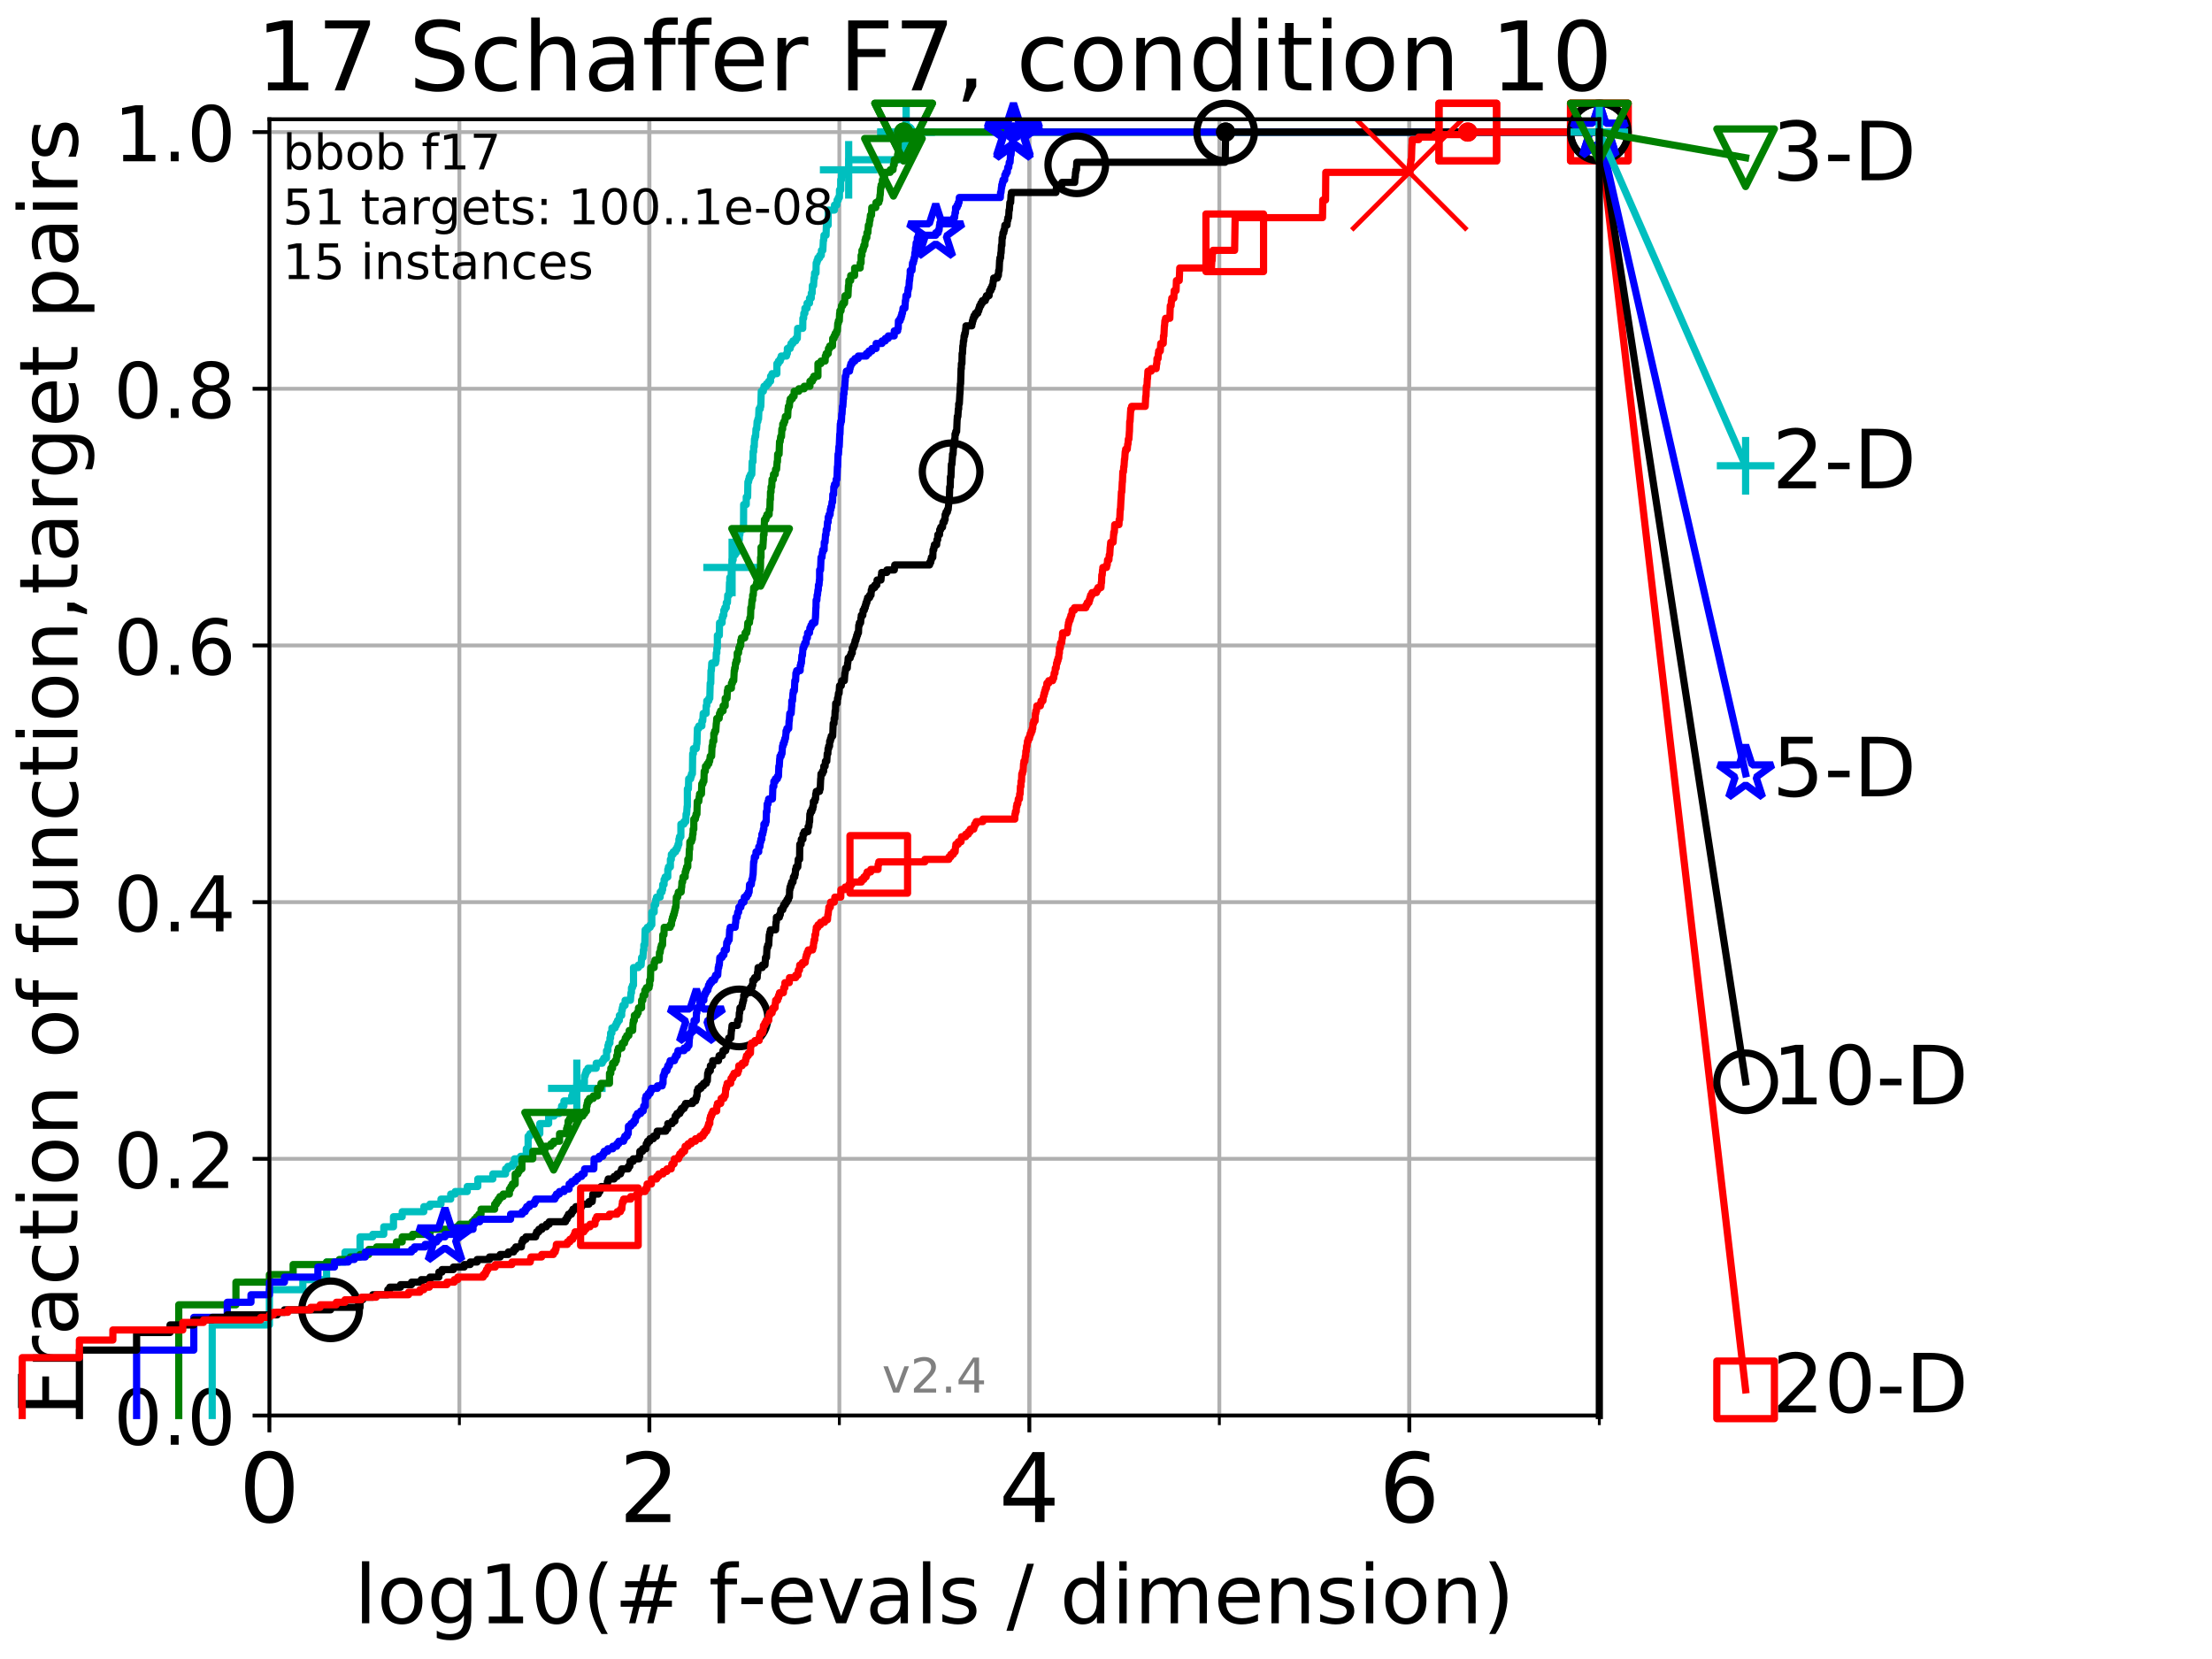 <?xml version="1.0" encoding="utf-8" standalone="no"?>
<!DOCTYPE svg PUBLIC "-//W3C//DTD SVG 1.1//EN"
  "http://www.w3.org/Graphics/SVG/1.1/DTD/svg11.dtd">
<!-- Created with matplotlib (http://matplotlib.org/) -->
<svg height="345.6pt" version="1.1" viewBox="0 0 460.8 345.6" width="460.8pt" xmlns="http://www.w3.org/2000/svg" xmlns:xlink="http://www.w3.org/1999/xlink">
 <defs>
  <style type="text/css">
*{stroke-linecap:butt;stroke-linejoin:round;}
  </style>
 </defs>
 <g id="figure_1">
  <g id="patch_1">
   <path d="M 0 345.6 
L 460.8 345.6 
L 460.8 0 
L 0 0 
z
" style="fill:#ffffff;"/>
  </g>
  <g id="axes_1">
   <g id="patch_2">
    <path d="M 56.12 294.88 
L 333.168 294.88 
L 333.168 24.84 
L 56.12 24.84 
z
" style="fill:#ffffff;"/>
   </g>
   <g id="matplotlib.axis_1">
    <g id="xtick_1">
     <g id="line2d_1">
      <path clip-path="url(#p3aeba6c760)" d="M 56.12 294.88 
L 56.12 24.84 
" style="fill:none;stroke:#b0b0b0;stroke-linecap:square;stroke-width:0.8;"/>
     </g>
     <g id="line2d_2">
      <defs>
       <path d="M 0 0 
L 0 3.5 
" id="m312dc21fa8" style="stroke:#000000;stroke-width:0.8;"/>
      </defs>
      <g>
       <use style="stroke:#000000;stroke-width:0.8;" x="56.12" xlink:href="#m312dc21fa8" y="294.88"/>
      </g>
     </g>
     <g id="text_1">
      <!-- 0 -->
      <defs>
       <path d="M 31.781 66.406 
Q 24.172 66.406 20.328 58.906 
Q 16.5 51.422 16.5 36.375 
Q 16.5 21.391 20.328 13.891 
Q 24.172 6.391 31.781 6.391 
Q 39.453 6.391 43.281 13.891 
Q 47.125 21.391 47.125 36.375 
Q 47.125 51.422 43.281 58.906 
Q 39.453 66.406 31.781 66.406 
z
M 31.781 74.219 
Q 44.047 74.219 50.516 64.516 
Q 56.984 54.828 56.984 36.375 
Q 56.984 17.969 50.516 8.266 
Q 44.047 -1.422 31.781 -1.422 
Q 19.531 -1.422 13.062 8.266 
Q 6.594 17.969 6.594 36.375 
Q 6.594 54.828 13.062 64.516 
Q 19.531 74.219 31.781 74.219 
z
" id="DejaVuSans-30"/>
      </defs>
      <g transform="translate(49.758 317.077)scale(0.2 -0.2)">
       <use xlink:href="#DejaVuSans-30"/>
      </g>
     </g>
    </g>
    <g id="xtick_2">
     <g id="line2d_3">
      <path clip-path="url(#p3aeba6c760)" d="M 135.277 294.88 
L 135.277 24.84 
" style="fill:none;stroke:#b0b0b0;stroke-linecap:square;stroke-width:0.8;"/>
     </g>
     <g id="line2d_4">
      <g>
       <use style="stroke:#000000;stroke-width:0.8;" x="135.277" xlink:href="#m312dc21fa8" y="294.88"/>
      </g>
     </g>
     <g id="text_2">
      <!-- 2 -->
      <defs>
       <path d="M 19.188 8.297 
L 53.609 8.297 
L 53.609 0 
L 7.328 0 
L 7.328 8.297 
Q 12.938 14.109 22.625 23.891 
Q 32.328 33.688 34.812 36.531 
Q 39.547 41.844 41.422 45.531 
Q 43.312 49.219 43.312 52.781 
Q 43.312 58.594 39.234 62.25 
Q 35.156 65.922 28.609 65.922 
Q 23.969 65.922 18.812 64.312 
Q 13.672 62.703 7.812 59.422 
L 7.812 69.391 
Q 13.766 71.781 18.938 73 
Q 24.125 74.219 28.422 74.219 
Q 39.75 74.219 46.484 68.547 
Q 53.219 62.891 53.219 53.422 
Q 53.219 48.922 51.531 44.891 
Q 49.859 40.875 45.406 35.406 
Q 44.188 33.984 37.641 27.219 
Q 31.109 20.453 19.188 8.297 
z
" id="DejaVuSans-32"/>
      </defs>
      <g transform="translate(128.914 317.077)scale(0.2 -0.2)">
       <use xlink:href="#DejaVuSans-32"/>
      </g>
     </g>
    </g>
    <g id="xtick_3">
     <g id="line2d_5">
      <path clip-path="url(#p3aeba6c760)" d="M 214.433 294.88 
L 214.433 24.84 
" style="fill:none;stroke:#b0b0b0;stroke-linecap:square;stroke-width:0.8;"/>
     </g>
     <g id="line2d_6">
      <g>
       <use style="stroke:#000000;stroke-width:0.8;" x="214.433" xlink:href="#m312dc21fa8" y="294.88"/>
      </g>
     </g>
     <g id="text_3">
      <!-- 4 -->
      <defs>
       <path d="M 37.797 64.312 
L 12.891 25.391 
L 37.797 25.391 
z
M 35.203 72.906 
L 47.609 72.906 
L 47.609 25.391 
L 58.016 25.391 
L 58.016 17.188 
L 47.609 17.188 
L 47.609 0 
L 37.797 0 
L 37.797 17.188 
L 4.891 17.188 
L 4.891 26.703 
z
" id="DejaVuSans-34"/>
      </defs>
      <g transform="translate(208.071 317.077)scale(0.2 -0.2)">
       <use xlink:href="#DejaVuSans-34"/>
      </g>
     </g>
    </g>
    <g id="xtick_4">
     <g id="line2d_7">
      <path clip-path="url(#p3aeba6c760)" d="M 293.59 294.88 
L 293.59 24.84 
" style="fill:none;stroke:#b0b0b0;stroke-linecap:square;stroke-width:0.8;"/>
     </g>
     <g id="line2d_8">
      <g>
       <use style="stroke:#000000;stroke-width:0.8;" x="293.59" xlink:href="#m312dc21fa8" y="294.88"/>
      </g>
     </g>
     <g id="text_4">
      <!-- 6 -->
      <defs>
       <path d="M 33.016 40.375 
Q 26.375 40.375 22.484 35.828 
Q 18.609 31.297 18.609 23.391 
Q 18.609 15.531 22.484 10.953 
Q 26.375 6.391 33.016 6.391 
Q 39.656 6.391 43.531 10.953 
Q 47.406 15.531 47.406 23.391 
Q 47.406 31.297 43.531 35.828 
Q 39.656 40.375 33.016 40.375 
z
M 52.594 71.297 
L 52.594 62.312 
Q 48.875 64.062 45.094 64.984 
Q 41.312 65.922 37.594 65.922 
Q 27.828 65.922 22.672 59.328 
Q 17.531 52.734 16.797 39.406 
Q 19.672 43.656 24.016 45.922 
Q 28.375 48.188 33.594 48.188 
Q 44.578 48.188 50.953 41.516 
Q 57.328 34.859 57.328 23.391 
Q 57.328 12.156 50.688 5.359 
Q 44.047 -1.422 33.016 -1.422 
Q 20.359 -1.422 13.672 8.266 
Q 6.984 17.969 6.984 36.375 
Q 6.984 53.656 15.188 63.938 
Q 23.391 74.219 37.203 74.219 
Q 40.922 74.219 44.703 73.484 
Q 48.484 72.75 52.594 71.297 
z
" id="DejaVuSans-36"/>
      </defs>
      <g transform="translate(287.227 317.077)scale(0.2 -0.2)">
       <use xlink:href="#DejaVuSans-36"/>
      </g>
     </g>
    </g>
    <g id="xtick_5">
     <g id="line2d_9">
      <path clip-path="url(#p3aeba6c760)" d="M 56.12 294.88 
L 56.12 24.84 
" style="fill:none;stroke:#b0b0b0;stroke-linecap:square;stroke-width:0.8;"/>
     </g>
     <g id="line2d_10">
      <defs>
       <path d="M 0 0 
L 0 2 
" id="m3f0e77256e" style="stroke:#000000;stroke-width:0.6;"/>
      </defs>
      <g>
       <use style="stroke:#000000;stroke-width:0.6;" x="56.12" xlink:href="#m3f0e77256e" y="294.88"/>
      </g>
     </g>
    </g>
    <g id="xtick_6">
     <g id="line2d_11">
      <path clip-path="url(#p3aeba6c760)" d="M 95.698 294.88 
L 95.698 24.84 
" style="fill:none;stroke:#b0b0b0;stroke-linecap:square;stroke-width:0.8;"/>
     </g>
     <g id="line2d_12">
      <g>
       <use style="stroke:#000000;stroke-width:0.6;" x="95.698" xlink:href="#m3f0e77256e" y="294.88"/>
      </g>
     </g>
    </g>
    <g id="xtick_7">
     <g id="line2d_13">
      <path clip-path="url(#p3aeba6c760)" d="M 135.277 294.88 
L 135.277 24.84 
" style="fill:none;stroke:#b0b0b0;stroke-linecap:square;stroke-width:0.8;"/>
     </g>
     <g id="line2d_14">
      <g>
       <use style="stroke:#000000;stroke-width:0.6;" x="135.277" xlink:href="#m3f0e77256e" y="294.88"/>
      </g>
     </g>
    </g>
    <g id="xtick_8">
     <g id="line2d_15">
      <path clip-path="url(#p3aeba6c760)" d="M 174.855 294.88 
L 174.855 24.84 
" style="fill:none;stroke:#b0b0b0;stroke-linecap:square;stroke-width:0.8;"/>
     </g>
     <g id="line2d_16">
      <g>
       <use style="stroke:#000000;stroke-width:0.6;" x="174.855" xlink:href="#m3f0e77256e" y="294.88"/>
      </g>
     </g>
    </g>
    <g id="xtick_9">
     <g id="line2d_17">
      <path clip-path="url(#p3aeba6c760)" d="M 214.433 294.88 
L 214.433 24.84 
" style="fill:none;stroke:#b0b0b0;stroke-linecap:square;stroke-width:0.8;"/>
     </g>
     <g id="line2d_18">
      <g>
       <use style="stroke:#000000;stroke-width:0.6;" x="214.433" xlink:href="#m3f0e77256e" y="294.88"/>
      </g>
     </g>
    </g>
    <g id="xtick_10">
     <g id="line2d_19">
      <path clip-path="url(#p3aeba6c760)" d="M 254.011 294.88 
L 254.011 24.84 
" style="fill:none;stroke:#b0b0b0;stroke-linecap:square;stroke-width:0.8;"/>
     </g>
     <g id="line2d_20">
      <g>
       <use style="stroke:#000000;stroke-width:0.6;" x="254.011" xlink:href="#m3f0e77256e" y="294.88"/>
      </g>
     </g>
    </g>
    <g id="xtick_11">
     <g id="line2d_21">
      <path clip-path="url(#p3aeba6c760)" d="M 293.59 294.88 
L 293.59 24.84 
" style="fill:none;stroke:#b0b0b0;stroke-linecap:square;stroke-width:0.8;"/>
     </g>
     <g id="line2d_22">
      <g>
       <use style="stroke:#000000;stroke-width:0.6;" x="293.59" xlink:href="#m3f0e77256e" y="294.88"/>
      </g>
     </g>
    </g>
    <g id="xtick_12">
     <g id="line2d_23">
      <path clip-path="url(#p3aeba6c760)" d="M 333.168 294.88 
L 333.168 24.84 
" style="fill:none;stroke:#b0b0b0;stroke-linecap:square;stroke-width:0.8;"/>
     </g>
     <g id="line2d_24">
      <g>
       <use style="stroke:#000000;stroke-width:0.6;" x="333.168" xlink:href="#m3f0e77256e" y="294.88"/>
      </g>
     </g>
    </g>
    <g id="text_5">
     <!-- log10(# f-evals / dimension) -->
     <defs>
      <path d="M 9.422 75.984 
L 18.406 75.984 
L 18.406 0 
L 9.422 0 
z
" id="DejaVuSans-6c"/>
      <path d="M 30.609 48.391 
Q 23.391 48.391 19.188 42.75 
Q 14.984 37.109 14.984 27.297 
Q 14.984 17.484 19.156 11.844 
Q 23.344 6.203 30.609 6.203 
Q 37.797 6.203 41.984 11.859 
Q 46.188 17.531 46.188 27.297 
Q 46.188 37.016 41.984 42.703 
Q 37.797 48.391 30.609 48.391 
z
M 30.609 56 
Q 42.328 56 49.016 48.375 
Q 55.719 40.766 55.719 27.297 
Q 55.719 13.875 49.016 6.219 
Q 42.328 -1.422 30.609 -1.422 
Q 18.844 -1.422 12.172 6.219 
Q 5.516 13.875 5.516 27.297 
Q 5.516 40.766 12.172 48.375 
Q 18.844 56 30.609 56 
z
" id="DejaVuSans-6f"/>
      <path d="M 45.406 27.984 
Q 45.406 37.75 41.375 43.109 
Q 37.359 48.484 30.078 48.484 
Q 22.859 48.484 18.828 43.109 
Q 14.797 37.75 14.797 27.984 
Q 14.797 18.266 18.828 12.891 
Q 22.859 7.516 30.078 7.516 
Q 37.359 7.516 41.375 12.891 
Q 45.406 18.266 45.406 27.984 
z
M 54.391 6.781 
Q 54.391 -7.172 48.188 -13.984 
Q 42 -20.797 29.203 -20.797 
Q 24.469 -20.797 20.266 -20.094 
Q 16.062 -19.391 12.109 -17.922 
L 12.109 -9.188 
Q 16.062 -11.328 19.922 -12.344 
Q 23.781 -13.375 27.781 -13.375 
Q 36.625 -13.375 41.016 -8.766 
Q 45.406 -4.156 45.406 5.172 
L 45.406 9.625 
Q 42.625 4.781 38.281 2.391 
Q 33.938 0 27.875 0 
Q 17.828 0 11.672 7.656 
Q 5.516 15.328 5.516 27.984 
Q 5.516 40.672 11.672 48.328 
Q 17.828 56 27.875 56 
Q 33.938 56 38.281 53.609 
Q 42.625 51.219 45.406 46.391 
L 45.406 54.688 
L 54.391 54.688 
z
" id="DejaVuSans-67"/>
      <path d="M 12.406 8.297 
L 28.516 8.297 
L 28.516 63.922 
L 10.984 60.406 
L 10.984 69.391 
L 28.422 72.906 
L 38.281 72.906 
L 38.281 8.297 
L 54.391 8.297 
L 54.391 0 
L 12.406 0 
z
" id="DejaVuSans-31"/>
      <path d="M 31 75.875 
Q 24.469 64.656 21.281 53.656 
Q 18.109 42.672 18.109 31.391 
Q 18.109 20.125 21.312 9.062 
Q 24.516 -2 31 -13.188 
L 23.188 -13.188 
Q 15.875 -1.703 12.234 9.375 
Q 8.594 20.453 8.594 31.391 
Q 8.594 42.281 12.203 53.312 
Q 15.828 64.359 23.188 75.875 
z
" id="DejaVuSans-28"/>
      <path d="M 51.125 44 
L 36.922 44 
L 32.812 27.688 
L 47.125 27.688 
z
M 43.797 71.781 
L 38.719 51.516 
L 52.984 51.516 
L 58.109 71.781 
L 65.922 71.781 
L 60.891 51.516 
L 76.125 51.516 
L 76.125 44 
L 58.984 44 
L 54.984 27.688 
L 70.516 27.688 
L 70.516 20.219 
L 53.078 20.219 
L 48 0 
L 40.188 0 
L 45.219 20.219 
L 30.906 20.219 
L 25.875 0 
L 18.016 0 
L 23.094 20.219 
L 7.719 20.219 
L 7.719 27.688 
L 24.906 27.688 
L 29 44 
L 13.281 44 
L 13.281 51.516 
L 30.906 51.516 
L 35.891 71.781 
z
" id="DejaVuSans-23"/>
      <path id="DejaVuSans-20"/>
      <path d="M 37.109 75.984 
L 37.109 68.5 
L 28.516 68.5 
Q 23.688 68.5 21.797 66.547 
Q 19.922 64.594 19.922 59.516 
L 19.922 54.688 
L 34.719 54.688 
L 34.719 47.703 
L 19.922 47.703 
L 19.922 0 
L 10.891 0 
L 10.891 47.703 
L 2.297 47.703 
L 2.297 54.688 
L 10.891 54.688 
L 10.891 58.5 
Q 10.891 67.625 15.141 71.797 
Q 19.391 75.984 28.609 75.984 
z
" id="DejaVuSans-66"/>
      <path d="M 4.891 31.391 
L 31.203 31.391 
L 31.203 23.391 
L 4.891 23.391 
z
" id="DejaVuSans-2d"/>
      <path d="M 56.203 29.594 
L 56.203 25.203 
L 14.891 25.203 
Q 15.484 15.922 20.484 11.062 
Q 25.484 6.203 34.422 6.203 
Q 39.594 6.203 44.453 7.469 
Q 49.312 8.734 54.109 11.281 
L 54.109 2.781 
Q 49.266 0.734 44.188 -0.344 
Q 39.109 -1.422 33.891 -1.422 
Q 20.797 -1.422 13.156 6.188 
Q 5.516 13.812 5.516 26.812 
Q 5.516 40.234 12.766 48.109 
Q 20.016 56 32.328 56 
Q 43.359 56 49.781 48.891 
Q 56.203 41.797 56.203 29.594 
z
M 47.219 32.234 
Q 47.125 39.594 43.094 43.984 
Q 39.062 48.391 32.422 48.391 
Q 24.906 48.391 20.391 44.141 
Q 15.875 39.891 15.188 32.172 
z
" id="DejaVuSans-65"/>
      <path d="M 2.984 54.688 
L 12.5 54.688 
L 29.594 8.797 
L 46.688 54.688 
L 56.203 54.688 
L 35.688 0 
L 23.484 0 
z
" id="DejaVuSans-76"/>
      <path d="M 34.281 27.484 
Q 23.391 27.484 19.188 25 
Q 14.984 22.516 14.984 16.5 
Q 14.984 11.719 18.141 8.906 
Q 21.297 6.109 26.703 6.109 
Q 34.188 6.109 38.703 11.406 
Q 43.219 16.703 43.219 25.484 
L 43.219 27.484 
z
M 52.203 31.203 
L 52.203 0 
L 43.219 0 
L 43.219 8.297 
Q 40.141 3.328 35.547 0.953 
Q 30.953 -1.422 24.312 -1.422 
Q 15.922 -1.422 10.953 3.297 
Q 6 8.016 6 15.922 
Q 6 25.141 12.172 29.828 
Q 18.359 34.516 30.609 34.516 
L 43.219 34.516 
L 43.219 35.406 
Q 43.219 41.609 39.141 45 
Q 35.062 48.391 27.688 48.391 
Q 23 48.391 18.547 47.266 
Q 14.109 46.141 10.016 43.891 
L 10.016 52.203 
Q 14.938 54.109 19.578 55.047 
Q 24.219 56 28.609 56 
Q 40.484 56 46.344 49.844 
Q 52.203 43.703 52.203 31.203 
z
" id="DejaVuSans-61"/>
      <path d="M 44.281 53.078 
L 44.281 44.578 
Q 40.484 46.531 36.375 47.5 
Q 32.281 48.484 27.875 48.484 
Q 21.188 48.484 17.844 46.438 
Q 14.5 44.391 14.5 40.281 
Q 14.5 37.156 16.891 35.375 
Q 19.281 33.594 26.516 31.984 
L 29.594 31.297 
Q 39.156 29.25 43.188 25.516 
Q 47.219 21.781 47.219 15.094 
Q 47.219 7.469 41.188 3.016 
Q 35.156 -1.422 24.609 -1.422 
Q 20.219 -1.422 15.453 -0.562 
Q 10.688 0.297 5.422 2 
L 5.422 11.281 
Q 10.406 8.688 15.234 7.391 
Q 20.062 6.109 24.812 6.109 
Q 31.156 6.109 34.562 8.281 
Q 37.984 10.453 37.984 14.406 
Q 37.984 18.062 35.516 20.016 
Q 33.062 21.969 24.703 23.781 
L 21.578 24.516 
Q 13.234 26.266 9.516 29.906 
Q 5.812 33.547 5.812 39.891 
Q 5.812 47.609 11.281 51.797 
Q 16.75 56 26.812 56 
Q 31.781 56 36.172 55.266 
Q 40.578 54.547 44.281 53.078 
z
" id="DejaVuSans-73"/>
      <path d="M 25.391 72.906 
L 33.688 72.906 
L 8.297 -9.281 
L 0 -9.281 
z
" id="DejaVuSans-2f"/>
      <path d="M 45.406 46.391 
L 45.406 75.984 
L 54.391 75.984 
L 54.391 0 
L 45.406 0 
L 45.406 8.203 
Q 42.578 3.328 38.25 0.953 
Q 33.938 -1.422 27.875 -1.422 
Q 17.969 -1.422 11.734 6.484 
Q 5.516 14.406 5.516 27.297 
Q 5.516 40.188 11.734 48.094 
Q 17.969 56 27.875 56 
Q 33.938 56 38.25 53.625 
Q 42.578 51.266 45.406 46.391 
z
M 14.797 27.297 
Q 14.797 17.391 18.875 11.75 
Q 22.953 6.109 30.078 6.109 
Q 37.203 6.109 41.297 11.75 
Q 45.406 17.391 45.406 27.297 
Q 45.406 37.203 41.297 42.844 
Q 37.203 48.484 30.078 48.484 
Q 22.953 48.484 18.875 42.844 
Q 14.797 37.203 14.797 27.297 
z
" id="DejaVuSans-64"/>
      <path d="M 9.422 54.688 
L 18.406 54.688 
L 18.406 0 
L 9.422 0 
z
M 9.422 75.984 
L 18.406 75.984 
L 18.406 64.594 
L 9.422 64.594 
z
" id="DejaVuSans-69"/>
      <path d="M 52 44.188 
Q 55.375 50.25 60.062 53.125 
Q 64.75 56 71.094 56 
Q 79.641 56 84.281 50.016 
Q 88.922 44.047 88.922 33.016 
L 88.922 0 
L 79.891 0 
L 79.891 32.719 
Q 79.891 40.578 77.094 44.375 
Q 74.312 48.188 68.609 48.188 
Q 61.625 48.188 57.562 43.547 
Q 53.516 38.922 53.516 30.906 
L 53.516 0 
L 44.484 0 
L 44.484 32.719 
Q 44.484 40.625 41.703 44.406 
Q 38.922 48.188 33.109 48.188 
Q 26.219 48.188 22.156 43.531 
Q 18.109 38.875 18.109 30.906 
L 18.109 0 
L 9.078 0 
L 9.078 54.688 
L 18.109 54.688 
L 18.109 46.188 
Q 21.188 51.219 25.484 53.609 
Q 29.781 56 35.688 56 
Q 41.656 56 45.828 52.969 
Q 50 49.953 52 44.188 
z
" id="DejaVuSans-6d"/>
      <path d="M 54.891 33.016 
L 54.891 0 
L 45.906 0 
L 45.906 32.719 
Q 45.906 40.484 42.875 44.328 
Q 39.844 48.188 33.797 48.188 
Q 26.516 48.188 22.312 43.547 
Q 18.109 38.922 18.109 30.906 
L 18.109 0 
L 9.078 0 
L 9.078 54.688 
L 18.109 54.688 
L 18.109 46.188 
Q 21.344 51.125 25.703 53.562 
Q 30.078 56 35.797 56 
Q 45.219 56 50.047 50.172 
Q 54.891 44.344 54.891 33.016 
z
" id="DejaVuSans-6e"/>
      <path d="M 8.016 75.875 
L 15.828 75.875 
Q 23.141 64.359 26.781 53.312 
Q 30.422 42.281 30.422 31.391 
Q 30.422 20.453 26.781 9.375 
Q 23.141 -1.703 15.828 -13.188 
L 8.016 -13.188 
Q 14.5 -2 17.703 9.062 
Q 20.906 20.125 20.906 31.391 
Q 20.906 42.672 17.703 53.656 
Q 14.5 64.656 8.016 75.875 
z
" id="DejaVuSans-29"/>
     </defs>
     <g transform="translate(73.803 338.154)scale(0.17 -0.17)">
      <use xlink:href="#DejaVuSans-6c"/>
      <use x="27.783" xlink:href="#DejaVuSans-6f"/>
      <use x="88.965" xlink:href="#DejaVuSans-67"/>
      <use x="152.441" xlink:href="#DejaVuSans-31"/>
      <use x="216.064" xlink:href="#DejaVuSans-30"/>
      <use x="279.688" xlink:href="#DejaVuSans-28"/>
      <use x="318.701" xlink:href="#DejaVuSans-23"/>
      <use x="402.49" xlink:href="#DejaVuSans-20"/>
      <use x="434.277" xlink:href="#DejaVuSans-66"/>
      <use x="469.404" xlink:href="#DejaVuSans-2d"/>
      <use x="505.488" xlink:href="#DejaVuSans-65"/>
      <use x="567.012" xlink:href="#DejaVuSans-76"/>
      <use x="626.191" xlink:href="#DejaVuSans-61"/>
      <use x="687.471" xlink:href="#DejaVuSans-6c"/>
      <use x="715.254" xlink:href="#DejaVuSans-73"/>
      <use x="767.354" xlink:href="#DejaVuSans-20"/>
      <use x="799.141" xlink:href="#DejaVuSans-2f"/>
      <use x="832.832" xlink:href="#DejaVuSans-20"/>
      <use x="864.619" xlink:href="#DejaVuSans-64"/>
      <use x="928.096" xlink:href="#DejaVuSans-69"/>
      <use x="955.879" xlink:href="#DejaVuSans-6d"/>
      <use x="1053.291" xlink:href="#DejaVuSans-65"/>
      <use x="1114.814" xlink:href="#DejaVuSans-6e"/>
      <use x="1178.193" xlink:href="#DejaVuSans-73"/>
      <use x="1230.293" xlink:href="#DejaVuSans-69"/>
      <use x="1258.076" xlink:href="#DejaVuSans-6f"/>
      <use x="1319.258" xlink:href="#DejaVuSans-6e"/>
      <use x="1382.637" xlink:href="#DejaVuSans-29"/>
     </g>
    </g>
   </g>
   <g id="matplotlib.axis_2">
    <g id="ytick_1">
     <g id="line2d_25">
      <path clip-path="url(#p3aeba6c760)" d="M 56.12 294.88 
L 333.168 294.88 
" style="fill:none;stroke:#b0b0b0;stroke-linecap:square;stroke-width:0.8;"/>
     </g>
     <g id="line2d_26">
      <defs>
       <path d="M 0 0 
L -3.5 0 
" id="mf26698d478" style="stroke:#000000;stroke-width:0.8;"/>
      </defs>
      <g>
       <use style="stroke:#000000;stroke-width:0.8;" x="56.12" xlink:href="#mf26698d478" y="294.88"/>
      </g>
     </g>
     <g id="text_6">
      <!-- 0.0 -->
      <defs>
       <path d="M 10.688 12.406 
L 21 12.406 
L 21 0 
L 10.688 0 
z
" id="DejaVuSans-2e"/>
      </defs>
      <g transform="translate(23.675 300.959)scale(0.16 -0.16)">
       <use xlink:href="#DejaVuSans-30"/>
       <use x="63.623" xlink:href="#DejaVuSans-2e"/>
       <use x="95.41" xlink:href="#DejaVuSans-30"/>
      </g>
     </g>
    </g>
    <g id="ytick_2">
     <g id="line2d_27">
      <path clip-path="url(#p3aeba6c760)" d="M 56.12 241.407 
L 333.168 241.407 
" style="fill:none;stroke:#b0b0b0;stroke-linecap:square;stroke-width:0.8;"/>
     </g>
     <g id="line2d_28">
      <g>
       <use style="stroke:#000000;stroke-width:0.8;" x="56.12" xlink:href="#mf26698d478" y="241.407"/>
      </g>
     </g>
     <g id="text_7">
      <!-- 0.2 -->
      <g transform="translate(23.675 247.485)scale(0.16 -0.16)">
       <use xlink:href="#DejaVuSans-30"/>
       <use x="63.623" xlink:href="#DejaVuSans-2e"/>
       <use x="95.41" xlink:href="#DejaVuSans-32"/>
      </g>
     </g>
    </g>
    <g id="ytick_3">
     <g id="line2d_29">
      <path clip-path="url(#p3aeba6c760)" d="M 56.12 187.933 
L 333.168 187.933 
" style="fill:none;stroke:#b0b0b0;stroke-linecap:square;stroke-width:0.8;"/>
     </g>
     <g id="line2d_30">
      <g>
       <use style="stroke:#000000;stroke-width:0.8;" x="56.12" xlink:href="#mf26698d478" y="187.933"/>
      </g>
     </g>
     <g id="text_8">
      <!-- 0.4 -->
      <g transform="translate(23.675 194.012)scale(0.16 -0.16)">
       <use xlink:href="#DejaVuSans-30"/>
       <use x="63.623" xlink:href="#DejaVuSans-2e"/>
       <use x="95.41" xlink:href="#DejaVuSans-34"/>
      </g>
     </g>
    </g>
    <g id="ytick_4">
     <g id="line2d_31">
      <path clip-path="url(#p3aeba6c760)" d="M 56.12 134.46 
L 333.168 134.46 
" style="fill:none;stroke:#b0b0b0;stroke-linecap:square;stroke-width:0.8;"/>
     </g>
     <g id="line2d_32">
      <g>
       <use style="stroke:#000000;stroke-width:0.8;" x="56.12" xlink:href="#mf26698d478" y="134.46"/>
      </g>
     </g>
     <g id="text_9">
      <!-- 0.6 -->
      <g transform="translate(23.675 140.539)scale(0.16 -0.16)">
       <use xlink:href="#DejaVuSans-30"/>
       <use x="63.623" xlink:href="#DejaVuSans-2e"/>
       <use x="95.41" xlink:href="#DejaVuSans-36"/>
      </g>
     </g>
    </g>
    <g id="ytick_5">
     <g id="line2d_33">
      <path clip-path="url(#p3aeba6c760)" d="M 56.12 80.987 
L 333.168 80.987 
" style="fill:none;stroke:#b0b0b0;stroke-linecap:square;stroke-width:0.8;"/>
     </g>
     <g id="line2d_34">
      <g>
       <use style="stroke:#000000;stroke-width:0.8;" x="56.12" xlink:href="#mf26698d478" y="80.987"/>
      </g>
     </g>
     <g id="text_10">
      <!-- 0.8 -->
      <defs>
       <path d="M 31.781 34.625 
Q 24.75 34.625 20.719 30.859 
Q 16.703 27.094 16.703 20.516 
Q 16.703 13.922 20.719 10.156 
Q 24.75 6.391 31.781 6.391 
Q 38.812 6.391 42.859 10.172 
Q 46.922 13.969 46.922 20.516 
Q 46.922 27.094 42.891 30.859 
Q 38.875 34.625 31.781 34.625 
z
M 21.922 38.812 
Q 15.578 40.375 12.031 44.719 
Q 8.5 49.078 8.5 55.328 
Q 8.5 64.062 14.719 69.141 
Q 20.953 74.219 31.781 74.219 
Q 42.672 74.219 48.875 69.141 
Q 55.078 64.062 55.078 55.328 
Q 55.078 49.078 51.531 44.719 
Q 48 40.375 41.703 38.812 
Q 48.828 37.156 52.797 32.312 
Q 56.781 27.484 56.781 20.516 
Q 56.781 9.906 50.312 4.234 
Q 43.844 -1.422 31.781 -1.422 
Q 19.734 -1.422 13.25 4.234 
Q 6.781 9.906 6.781 20.516 
Q 6.781 27.484 10.781 32.312 
Q 14.797 37.156 21.922 38.812 
z
M 18.312 54.391 
Q 18.312 48.734 21.844 45.562 
Q 25.391 42.391 31.781 42.391 
Q 38.141 42.391 41.719 45.562 
Q 45.312 48.734 45.312 54.391 
Q 45.312 60.062 41.719 63.234 
Q 38.141 66.406 31.781 66.406 
Q 25.391 66.406 21.844 63.234 
Q 18.312 60.062 18.312 54.391 
z
" id="DejaVuSans-38"/>
      </defs>
      <g transform="translate(23.675 87.066)scale(0.16 -0.16)">
       <use xlink:href="#DejaVuSans-30"/>
       <use x="63.623" xlink:href="#DejaVuSans-2e"/>
       <use x="95.41" xlink:href="#DejaVuSans-38"/>
      </g>
     </g>
    </g>
    <g id="ytick_6">
     <g id="line2d_35">
      <path clip-path="url(#p3aeba6c760)" d="M 56.12 27.514 
L 333.168 27.514 
" style="fill:none;stroke:#b0b0b0;stroke-linecap:square;stroke-width:0.8;"/>
     </g>
     <g id="line2d_36">
      <g>
       <use style="stroke:#000000;stroke-width:0.8;" x="56.12" xlink:href="#mf26698d478" y="27.514"/>
      </g>
     </g>
     <g id="text_11">
      <!-- 1.0 -->
      <g transform="translate(23.675 33.592)scale(0.16 -0.16)">
       <use xlink:href="#DejaVuSans-31"/>
       <use x="63.623" xlink:href="#DejaVuSans-2e"/>
       <use x="95.41" xlink:href="#DejaVuSans-30"/>
      </g>
     </g>
    </g>
    <g id="text_12">
     <!-- Fraction of function,target pairs -->
     <defs>
      <path d="M 9.812 72.906 
L 51.703 72.906 
L 51.703 64.594 
L 19.672 64.594 
L 19.672 43.109 
L 48.578 43.109 
L 48.578 34.812 
L 19.672 34.812 
L 19.672 0 
L 9.812 0 
z
" id="DejaVuSans-46"/>
      <path d="M 41.109 46.297 
Q 39.594 47.172 37.812 47.578 
Q 36.031 48 33.891 48 
Q 26.266 48 22.188 43.047 
Q 18.109 38.094 18.109 28.812 
L 18.109 0 
L 9.078 0 
L 9.078 54.688 
L 18.109 54.688 
L 18.109 46.188 
Q 20.953 51.172 25.484 53.578 
Q 30.031 56 36.531 56 
Q 37.453 56 38.578 55.875 
Q 39.703 55.766 41.062 55.516 
z
" id="DejaVuSans-72"/>
      <path d="M 48.781 52.594 
L 48.781 44.188 
Q 44.969 46.297 41.141 47.344 
Q 37.312 48.391 33.406 48.391 
Q 24.656 48.391 19.812 42.844 
Q 14.984 37.312 14.984 27.297 
Q 14.984 17.281 19.812 11.734 
Q 24.656 6.203 33.406 6.203 
Q 37.312 6.203 41.141 7.25 
Q 44.969 8.297 48.781 10.406 
L 48.781 2.094 
Q 45.016 0.344 40.984 -0.531 
Q 36.969 -1.422 32.422 -1.422 
Q 20.062 -1.422 12.781 6.344 
Q 5.516 14.109 5.516 27.297 
Q 5.516 40.672 12.859 48.328 
Q 20.219 56 33.016 56 
Q 37.156 56 41.109 55.141 
Q 45.062 54.297 48.781 52.594 
z
" id="DejaVuSans-63"/>
      <path d="M 18.312 70.219 
L 18.312 54.688 
L 36.812 54.688 
L 36.812 47.703 
L 18.312 47.703 
L 18.312 18.016 
Q 18.312 11.328 20.141 9.422 
Q 21.969 7.516 27.594 7.516 
L 36.812 7.516 
L 36.812 0 
L 27.594 0 
Q 17.188 0 13.234 3.875 
Q 9.281 7.766 9.281 18.016 
L 9.281 47.703 
L 2.688 47.703 
L 2.688 54.688 
L 9.281 54.688 
L 9.281 70.219 
z
" id="DejaVuSans-74"/>
      <path d="M 8.5 21.578 
L 8.5 54.688 
L 17.484 54.688 
L 17.484 21.922 
Q 17.484 14.156 20.5 10.266 
Q 23.531 6.391 29.594 6.391 
Q 36.859 6.391 41.078 11.031 
Q 45.312 15.672 45.312 23.688 
L 45.312 54.688 
L 54.297 54.688 
L 54.297 0 
L 45.312 0 
L 45.312 8.406 
Q 42.047 3.422 37.719 1 
Q 33.406 -1.422 27.688 -1.422 
Q 18.266 -1.422 13.375 4.438 
Q 8.5 10.297 8.5 21.578 
z
M 31.109 56 
z
" id="DejaVuSans-75"/>
      <path d="M 11.719 12.406 
L 22.016 12.406 
L 22.016 4 
L 14.016 -11.625 
L 7.719 -11.625 
L 11.719 4 
z
" id="DejaVuSans-2c"/>
      <path d="M 18.109 8.203 
L 18.109 -20.797 
L 9.078 -20.797 
L 9.078 54.688 
L 18.109 54.688 
L 18.109 46.391 
Q 20.953 51.266 25.266 53.625 
Q 29.594 56 35.594 56 
Q 45.562 56 51.781 48.094 
Q 58.016 40.188 58.016 27.297 
Q 58.016 14.406 51.781 6.484 
Q 45.562 -1.422 35.594 -1.422 
Q 29.594 -1.422 25.266 0.953 
Q 20.953 3.328 18.109 8.203 
z
M 48.688 27.297 
Q 48.688 37.203 44.609 42.844 
Q 40.531 48.484 33.406 48.484 
Q 26.266 48.484 22.188 42.844 
Q 18.109 37.203 18.109 27.297 
Q 18.109 17.391 22.188 11.75 
Q 26.266 6.109 33.406 6.109 
Q 40.531 6.109 44.609 11.75 
Q 48.688 17.391 48.688 27.297 
z
" id="DejaVuSans-70"/>
     </defs>
     <g transform="translate(16.14 294.999)rotate(-90)scale(0.17 -0.17)">
      <use xlink:href="#DejaVuSans-46"/>
      <use x="57.41" xlink:href="#DejaVuSans-72"/>
      <use x="98.523" xlink:href="#DejaVuSans-61"/>
      <use x="159.803" xlink:href="#DejaVuSans-63"/>
      <use x="214.783" xlink:href="#DejaVuSans-74"/>
      <use x="253.992" xlink:href="#DejaVuSans-69"/>
      <use x="281.775" xlink:href="#DejaVuSans-6f"/>
      <use x="342.957" xlink:href="#DejaVuSans-6e"/>
      <use x="406.336" xlink:href="#DejaVuSans-20"/>
      <use x="438.123" xlink:href="#DejaVuSans-6f"/>
      <use x="499.305" xlink:href="#DejaVuSans-66"/>
      <use x="534.51" xlink:href="#DejaVuSans-20"/>
      <use x="566.297" xlink:href="#DejaVuSans-66"/>
      <use x="601.502" xlink:href="#DejaVuSans-75"/>
      <use x="664.881" xlink:href="#DejaVuSans-6e"/>
      <use x="728.26" xlink:href="#DejaVuSans-63"/>
      <use x="783.24" xlink:href="#DejaVuSans-74"/>
      <use x="822.449" xlink:href="#DejaVuSans-69"/>
      <use x="850.232" xlink:href="#DejaVuSans-6f"/>
      <use x="911.414" xlink:href="#DejaVuSans-6e"/>
      <use x="974.793" xlink:href="#DejaVuSans-2c"/>
      <use x="1006.58" xlink:href="#DejaVuSans-74"/>
      <use x="1045.789" xlink:href="#DejaVuSans-61"/>
      <use x="1107.068" xlink:href="#DejaVuSans-72"/>
      <use x="1148.166" xlink:href="#DejaVuSans-67"/>
      <use x="1211.643" xlink:href="#DejaVuSans-65"/>
      <use x="1273.166" xlink:href="#DejaVuSans-74"/>
      <use x="1312.375" xlink:href="#DejaVuSans-20"/>
      <use x="1344.162" xlink:href="#DejaVuSans-70"/>
      <use x="1407.639" xlink:href="#DejaVuSans-61"/>
      <use x="1468.918" xlink:href="#DejaVuSans-69"/>
      <use x="1496.701" xlink:href="#DejaVuSans-72"/>
      <use x="1537.814" xlink:href="#DejaVuSans-73"/>
     </g>
    </g>
   </g>
   <g id="line2d_37">
    <defs>
     <path d="M 0 1.5 
C 0.398 1.5 0.779 1.342 1.061 1.061 
C 1.342 0.779 1.5 0.398 1.5 0 
C 1.5 -0.398 1.342 -0.779 1.061 -1.061 
C 0.779 -1.342 0.398 -1.5 0 -1.5 
C -0.398 -1.5 -0.779 -1.342 -1.061 -1.061 
C -1.342 -0.779 -1.5 -0.398 -1.5 0 
C -1.5 0.398 -1.342 0.779 -1.061 1.061 
C -0.779 1.342 -0.398 1.5 0 1.5 
z
" id="md33ccc92ac" style="stroke:#00bfbf;"/>
    </defs>
    <g>
     <use style="fill:#00bfbf;stroke:#00bfbf;" x="188.755" xlink:href="#md33ccc92ac" y="27.514"/>
     <use style="fill:#00bfbf;stroke:#00bfbf;" x="188.755" xlink:href="#md33ccc92ac" y="27.514"/>
    </g>
   </g>
   <g id="line2d_38">
    <path d="M 44.206 294.88 
L 44.206 276.007 
L 56.12 276.007 
L 56.12 268.668 
L 63.089 268.668 
L 63.089 266.571 
L 68.034 266.571 
L 68.034 262.901 
L 71.87 262.901 
L 71.87 260.804 
L 75.004 260.804 
L 75.004 257.658 
L 77.653 257.658 
L 77.653 257.134 
L 79.949 257.134 
L 79.949 255.561 
L 81.973 255.561 
L 81.973 253.464 
L 83.784 253.464 
L 83.784 252.416 
L 88.294 252.416 
L 88.294 251.367 
L 89.568 251.367 
L 89.568 250.843 
L 91.863 250.843 
L 91.863 249.795 
L 93.887 249.795 
L 93.887 248.746 
L 94.817 248.746 
L 94.817 248.222 
L 97.337 248.222 
L 97.337 247.173 
L 99.534 247.173 
L 99.534 245.601 
L 102.668 245.601 
L 102.668 244.552 
L 105.317 244.552 
L 105.317 243.504 
L 105.802 243.504 
L 105.802 242.979 
L 106.731 242.979 
L 106.731 242.455 
L 107.177 242.455 
L 107.177 241.407 
L 108.451 241.407 
L 108.451 240.882 
L 109.637 240.882 
L 109.637 239.31 
L 110.015 239.31 
L 110.015 236.689 
L 110.385 236.689 
L 110.385 236.164 
L 112.45 236.164 
L 112.45 234.067 
L 114.293 234.067 
L 114.293 232.495 
L 115.421 232.495 
L 115.421 231.97 
L 116.479 231.97 
L 116.479 231.446 
L 116.984 231.446 
L 116.984 230.398 
L 117.475 230.398 
L 117.475 229.349 
L 119.092 229.349 
L 119.092 228.301 
L 119.311 228.301 
L 119.311 226.728 
L 120.16 226.728 
L 120.16 225.679 
L 121.741 225.679 
L 121.741 224.107 
L 121.929 224.107 
L 121.929 223.582 
L 122.115 223.582 
L 122.115 223.058 
L 122.481 223.058 
L 122.481 222.534 
L 124.201 222.534 
L 124.201 221.485 
L 125.463 221.485 
L 125.463 220.961 
L 125.765 220.961 
L 125.765 220.437 
L 126.352 220.437 
L 126.352 218.864 
L 126.639 218.864 
L 126.639 217.816 
L 126.78 217.816 
L 126.78 217.291 
L 127.06 217.291 
L 127.06 216.243 
L 127.198 216.243 
L 127.198 215.194 
L 127.471 215.194 
L 127.471 214.146 
L 128.134 214.146 
L 128.134 213.622 
L 128.393 213.622 
L 128.393 213.097 
L 128.648 213.097 
L 128.648 212.573 
L 129.023 212.573 
L 129.023 211.525 
L 129.51 211.525 
L 129.51 210.476 
L 129.63 210.476 
L 129.63 209.952 
L 129.749 209.952 
L 129.749 209.428 
L 130.217 209.428 
L 130.217 208.379 
L 131.333 208.379 
L 131.441 206.806 
L 131.548 206.806 
L 131.548 205.758 
L 131.76 205.758 
L 131.76 205.234 
L 131.97 205.234 
L 131.97 201.564 
L 132.981 201.564 
L 132.981 201.04 
L 133.561 201.04 
L 133.655 199.467 
L 133.937 199.467 
L 134.029 197.894 
L 134.121 197.894 
L 134.121 196.846 
L 134.304 196.846 
L 134.395 193.7 
L 134.841 193.7 
L 134.841 193.176 
L 135.448 193.176 
L 135.448 192.652 
L 135.785 192.652 
L 135.785 190.03 
L 136.278 190.03 
L 136.278 188.458 
L 136.599 188.458 
L 136.599 187.409 
L 136.758 187.409 
L 136.758 186.885 
L 137.529 186.885 
L 137.529 185.836 
L 137.902 185.836 
L 137.902 185.312 
L 138.049 185.312 
L 138.049 184.264 
L 138.339 184.264 
L 138.339 183.215 
L 138.553 183.215 
L 138.553 182.691 
L 139.112 182.691 
L 139.112 181.118 
L 139.249 181.118 
L 139.249 180.594 
L 139.654 180.594 
L 139.654 179.021 
L 139.852 179.021 
L 139.852 177.973 
L 140.243 177.973 
L 140.243 177.449 
L 140.75 177.449 
L 140.75 176.924 
L 141.06 176.924 
L 141.06 176.4 
L 141.243 176.4 
L 141.243 175.876 
L 141.425 175.876 
L 141.425 174.827 
L 141.544 174.827 
L 141.544 174.303 
L 141.84 174.303 
L 141.84 171.682 
L 142.474 171.682 
L 142.474 171.158 
L 142.865 171.158 
L 142.92 169.585 
L 143.03 169.585 
L 143.139 168.012 
L 143.193 168.012 
L 143.193 164.342 
L 143.409 164.342 
L 143.462 162.245 
L 143.884 162.245 
L 143.884 161.721 
L 144.04 161.721 
L 144.04 161.197 
L 144.245 161.197 
L 144.296 157.003 
L 144.448 157.003 
L 144.448 155.954 
L 145.042 155.954 
L 145.139 154.906 
L 145.188 154.906 
L 145.284 151.76 
L 145.57 151.76 
L 145.57 151.236 
L 146.218 151.236 
L 146.218 150.188 
L 146.399 150.188 
L 146.489 148.615 
L 147.105 148.615 
L 147.105 147.042 
L 147.234 147.042 
L 147.234 145.994 
L 147.657 145.994 
L 147.657 145.469 
L 147.865 145.469 
L 147.947 142.324 
L 148.07 142.324 
L 148.111 139.703 
L 148.192 139.703 
L 148.273 138.13 
L 149.062 138.13 
L 149.062 137.606 
L 149.177 137.606 
L 149.215 136.033 
L 149.33 136.033 
L 149.33 134.984 
L 149.443 134.984 
L 149.443 132.363 
L 149.853 132.363 
L 149.89 129.742 
L 150.432 129.742 
L 150.432 128.693 
L 150.574 128.693 
L 150.574 128.169 
L 150.784 128.169 
L 150.784 127.121 
L 150.992 127.121 
L 150.992 126.596 
L 151.299 126.596 
L 151.299 125.548 
L 151.534 125.548 
L 151.601 123.975 
L 151.898 123.975 
L 151.963 121.354 
L 152.028 121.354 
L 152.028 120.306 
L 152.317 120.306 
L 152.349 118.209 
L 152.508 118.209 
L 152.508 116.636 
L 152.727 116.636 
L 152.727 115.587 
L 153.158 115.587 
L 153.158 115.063 
L 153.548 115.063 
L 153.637 112.442 
L 154.016 112.442 
L 154.016 111.393 
L 154.132 111.393 
L 154.132 110.345 
L 154.724 110.345 
L 154.724 109.821 
L 154.889 109.821 
L 154.917 105.102 
L 155.457 105.102 
L 155.457 103.53 
L 155.746 103.53 
L 155.798 100.384 
L 155.954 100.384 
L 155.954 99.86 
L 156.083 99.86 
L 156.083 99.336 
L 156.337 99.336 
L 156.337 98.811 
L 156.612 98.811 
L 156.687 96.19 
L 156.859 96.19 
L 156.883 94.093 
L 157.005 94.093 
L 157.005 93.045 
L 157.126 93.045 
L 157.174 91.472 
L 157.27 91.472 
L 157.27 90.948 
L 157.413 90.948 
L 157.484 89.375 
L 157.625 89.375 
L 157.719 87.802 
L 157.881 87.802 
L 157.881 87.278 
L 158.019 87.278 
L 158.11 85.181 
L 158.381 85.181 
L 158.381 84.657 
L 158.493 84.657 
L 158.582 81.511 
L 159.019 81.511 
L 159.019 80.987 
L 159.148 80.987 
L 159.148 80.463 
L 159.676 80.463 
L 159.676 79.938 
L 160.127 79.938 
L 160.127 79.414 
L 160.527 79.414 
L 160.527 78.366 
L 160.821 78.366 
L 160.821 77.841 
L 161.84 77.841 
L 161.84 75.744 
L 162.149 75.744 
L 162.149 75.22 
L 162.541 75.22 
L 162.541 74.696 
L 162.733 74.696 
L 162.733 74.172 
L 163.845 74.172 
L 163.845 73.647 
L 164.023 73.647 
L 164.023 72.599 
L 164.61 72.599 
L 164.61 72.075 
L 164.781 72.075 
L 164.781 71.55 
L 165.178 71.55 
L 165.178 71.026 
L 165.756 71.026 
L 165.756 70.502 
L 166.089 70.502 
L 166.16 68.405 
L 167.224 68.405 
L 167.251 66.308 
L 167.411 66.308 
L 167.45 65.259 
L 167.674 65.259 
L 167.674 64.211 
L 168.124 64.211 
L 168.124 63.163 
L 168.638 63.163 
L 168.638 62.114 
L 169.004 62.114 
L 169.004 61.066 
L 169.184 61.066 
L 169.22 59.493 
L 169.481 59.493 
L 169.563 57.92 
L 169.668 57.92 
L 169.691 56.872 
L 169.99 56.872 
L 170.024 54.775 
L 170.194 54.775 
L 170.194 54.25 
L 170.374 54.25 
L 170.374 53.726 
L 170.749 53.726 
L 170.749 53.202 
L 171.094 53.202 
L 171.116 52.153 
L 171.412 52.153 
L 171.517 50.056 
L 171.59 50.056 
L 171.652 49.008 
L 172.082 49.008 
L 172.152 46.911 
L 172.52 46.911 
L 172.52 43.765 
L 173.837 43.765 
L 173.837 42.717 
L 174.331 42.717 
L 174.384 41.668 
L 174.639 41.668 
L 174.639 41.144 
L 174.872 41.144 
L 174.881 39.571 
L 175.136 39.571 
L 175.136 37.474 
L 175.296 37.474 
L 175.296 36.426 
L 175.97 36.426 
L 175.97 35.902 
L 176.501 35.902 
L 176.501 35.377 
L 176.795 35.377 
L 176.795 33.28 
L 187.522 33.28 
L 187.571 30.659 
L 188.167 30.659 
L 188.167 29.611 
L 188.364 29.611 
L 188.411 28.038 
L 188.755 28.038 
L 188.755 27.514 
L 333.168 27.514 
L 333.168 27.514 
" style="fill:none;stroke:#00bfbf;stroke-linecap:square;stroke-width:1.5;"/>
   </g>
   <g id="line2d_39">
    <defs>
     <path d="M -6 0 
L 6 0 
M 0 6 
L 0 -6 
" id="m03fad062f3" style="stroke:#00bfbf;stroke-width:1.5;"/>
    </defs>
    <g>
     <use style="fill-opacity:0;stroke:#00bfbf;stroke-width:1.5;" x="120.16" xlink:href="#m03fad062f3" y="226.728"/>
     <use style="fill-opacity:0;stroke:#00bfbf;stroke-width:1.5;" x="152.508" xlink:href="#m03fad062f3" y="118.209"/>
     <use style="fill-opacity:0;stroke:#00bfbf;stroke-width:1.5;" x="176.795" xlink:href="#m03fad062f3" y="35.377"/>
     <use style="fill-opacity:0;stroke:#00bfbf;stroke-width:1.5;" x="188.755" xlink:href="#m03fad062f3" y="27.514"/>
     <use style="fill-opacity:0;stroke:#00bfbf;stroke-width:1.5;" x="188.755" xlink:href="#m03fad062f3" y="27.514"/>
     <use style="fill-opacity:0;stroke:#00bfbf;stroke-width:1.5;" x="333.168" xlink:href="#m03fad062f3" y="27.514"/>
    </g>
   </g>
   <g id="line2d_40">
    <path style="fill:none;stroke:#00bfbf;stroke-linecap:square;stroke-width:1.5;"/>
    <g/>
   </g>
   <g id="line2d_41">
    <defs>
     <path d="M 0 1.5 
C 0.398 1.5 0.779 1.342 1.061 1.061 
C 1.342 0.779 1.5 0.398 1.5 0 
C 1.5 -0.398 1.342 -0.779 1.061 -1.061 
C 0.779 -1.342 0.398 -1.5 0 -1.5 
C -0.398 -1.5 -0.779 -1.342 -1.061 -1.061 
C -1.342 -0.779 -1.5 -0.398 -1.5 0 
C -1.5 0.398 -1.342 0.779 -1.061 1.061 
C -0.779 1.342 -0.398 1.5 0 1.5 
z
" id="mc0905f175a" style="stroke:#008000;"/>
    </defs>
    <g>
     <use style="fill:#008000;stroke:#008000;" x="188.242" xlink:href="#mc0905f175a" y="27.514"/>
     <use style="fill:#008000;stroke:#008000;" x="188.242" xlink:href="#mc0905f175a" y="27.514"/>
    </g>
   </g>
   <g id="line2d_42">
    <path d="M 37.236 294.88 
L 37.236 271.813 
L 49.151 271.813 
L 49.151 267.095 
L 56.12 267.095 
L 56.12 265.522 
L 61.065 265.522 
L 61.065 263.425 
L 68.034 263.425 
L 68.034 262.901 
L 70.684 262.901 
L 70.684 262.377 
L 72.979 262.377 
L 72.979 261.852 
L 75.004 261.852 
L 75.004 261.328 
L 76.815 261.328 
L 76.815 260.28 
L 78.453 260.28 
L 78.453 259.755 
L 82.598 259.755 
L 82.598 258.707 
L 83.784 258.707 
L 83.784 257.658 
L 85.935 257.658 
L 85.935 257.134 
L 89.568 257.134 
L 89.568 256.086 
L 95.116 256.086 
L 95.116 255.561 
L 95.698 255.561 
L 95.698 255.037 
L 98.348 255.037 
L 98.348 254.513 
L 98.832 254.513 
L 98.832 253.989 
L 99.303 253.989 
L 99.303 253.464 
L 99.761 253.464 
L 99.761 252.94 
L 100.208 252.94 
L 100.208 251.892 
L 103.045 251.892 
L 103.045 250.843 
L 103.415 250.843 
L 103.415 250.319 
L 103.777 250.319 
L 103.777 249.795 
L 104.131 249.795 
L 104.131 249.27 
L 104.819 249.27 
L 104.819 248.746 
L 106.117 248.746 
L 106.117 247.698 
L 106.427 247.698 
L 106.427 247.173 
L 106.731 247.173 
L 106.731 246.649 
L 107.324 246.649 
L 107.324 244.552 
L 107.897 244.552 
L 107.897 244.028 
L 108.176 244.028 
L 108.176 243.504 
L 108.722 243.504 
L 108.722 241.407 
L 110.983 241.407 
L 110.983 239.834 
L 112.982 239.834 
L 112.982 239.31 
L 113.599 239.31 
L 113.599 238.785 
L 114.772 238.785 
L 114.772 238.261 
L 115.329 238.261 
L 115.329 237.737 
L 116.564 237.737 
L 116.564 236.164 
L 118.031 236.164 
L 118.031 235.116 
L 118.187 235.116 
L 118.187 234.592 
L 118.341 234.592 
L 118.341 233.543 
L 118.645 233.543 
L 118.645 233.019 
L 119.811 233.019 
L 119.811 232.495 
L 121.424 232.495 
L 121.424 231.97 
L 121.804 231.97 
L 121.804 231.446 
L 122.176 231.446 
L 122.176 230.398 
L 122.299 230.398 
L 122.299 229.873 
L 122.42 229.873 
L 122.42 229.349 
L 122.78 229.349 
L 122.78 228.825 
L 123.59 228.825 
L 123.59 228.301 
L 124.472 228.301 
L 124.472 226.728 
L 125.104 226.728 
L 125.208 225.679 
L 126.967 225.679 
L 126.967 223.582 
L 127.244 223.582 
L 127.244 222.534 
L 127.606 222.534 
L 127.606 221.485 
L 128.134 221.485 
L 128.134 220.961 
L 128.393 220.961 
L 128.478 219.913 
L 128.648 219.913 
L 128.648 218.864 
L 128.815 218.864 
L 128.815 218.34 
L 129.55 218.34 
L 129.63 217.291 
L 130.101 217.291 
L 130.101 216.767 
L 130.255 216.767 
L 130.255 216.243 
L 130.559 216.243 
L 130.559 215.719 
L 131.006 215.719 
L 131.079 214.67 
L 131.795 214.67 
L 131.865 213.097 
L 131.935 213.097 
L 131.935 212.573 
L 132.143 212.573 
L 132.143 211.525 
L 132.684 211.525 
L 132.684 211 
L 132.949 211 
L 133.014 209.952 
L 133.655 209.952 
L 133.655 208.379 
L 133.906 208.379 
L 133.967 207.331 
L 134.334 207.331 
L 134.334 206.282 
L 134.634 206.282 
L 134.634 205.758 
L 135.219 205.758 
L 135.219 205.234 
L 135.334 205.234 
L 135.334 204.185 
L 135.504 204.185 
L 135.561 201.564 
L 136.278 201.564 
L 136.278 200.515 
L 136.44 200.515 
L 136.44 199.991 
L 137.327 199.991 
L 137.377 198.418 
L 137.529 198.418 
L 137.629 197.37 
L 137.778 197.37 
L 137.778 196.846 
L 138.024 196.846 
L 138.073 194.749 
L 138.315 194.749 
L 138.363 193.176 
L 139.609 193.176 
L 139.609 192.652 
L 139.874 192.652 
L 139.962 191.603 
L 140.092 191.603 
L 140.092 191.079 
L 140.264 191.079 
L 140.264 190.555 
L 140.435 190.555 
L 140.435 190.03 
L 140.562 190.03 
L 140.562 189.506 
L 140.688 189.506 
L 140.688 188.982 
L 140.813 188.982 
L 140.896 186.885 
L 141.182 186.885 
L 141.182 186.361 
L 141.304 186.361 
L 141.304 185.836 
L 141.899 185.836 
L 141.976 184.788 
L 142.015 184.788 
L 142.054 183.739 
L 142.208 183.739 
L 142.284 182.691 
L 142.735 182.691 
L 142.735 181.642 
L 142.883 181.642 
L 142.883 181.118 
L 143.03 181.118 
L 143.03 180.594 
L 143.284 180.594 
L 143.284 179.021 
L 143.533 179.021 
L 143.604 176.924 
L 143.675 176.924 
L 143.71 175.352 
L 144.057 175.352 
L 144.057 174.827 
L 144.228 174.827 
L 144.296 173.779 
L 144.364 173.779 
L 144.397 172.73 
L 144.532 172.73 
L 144.532 170.633 
L 144.863 170.633 
L 144.863 170.109 
L 144.994 170.109 
L 144.994 169.585 
L 145.188 169.585 
L 145.252 166.964 
L 145.57 166.964 
L 145.664 165.915 
L 145.726 165.915 
L 145.726 165.391 
L 146.127 165.391 
L 146.188 163.294 
L 146.429 163.294 
L 146.429 162.77 
L 146.638 162.77 
L 146.697 160.673 
L 146.931 160.673 
L 146.96 159.624 
L 147.333 159.624 
L 147.333 159.1 
L 147.671 159.1 
L 147.671 158.576 
L 147.837 158.576 
L 147.947 157.527 
L 148.246 157.527 
L 148.327 155.43 
L 148.434 155.43 
L 148.487 154.382 
L 148.698 154.382 
L 148.698 152.809 
L 148.881 152.809 
L 148.881 152.285 
L 149.113 152.285 
L 149.215 150.712 
L 149.241 150.712 
L 149.317 149.663 
L 149.816 149.663 
L 149.89 148.615 
L 150.108 148.615 
L 150.108 148.091 
L 150.632 148.091 
L 150.632 147.042 
L 151.072 147.042 
L 151.072 145.469 
L 151.456 145.469 
L 151.523 143.897 
L 151.634 143.897 
L 151.634 143.372 
L 152.37 143.372 
L 152.37 142.324 
L 152.581 142.324 
L 152.581 141.8 
L 152.851 141.8 
L 152.954 139.703 
L 153.036 139.703 
L 153.036 139.178 
L 153.158 139.178 
L 153.218 138.13 
L 153.359 138.13 
L 153.359 137.606 
L 153.577 137.606 
L 153.577 136.033 
L 153.852 136.033 
L 153.91 134.984 
L 154.103 134.984 
L 154.103 134.46 
L 154.312 134.46 
L 154.312 133.412 
L 154.444 133.412 
L 154.444 132.887 
L 155.144 132.887 
L 155.216 131.839 
L 155.554 131.839 
L 155.554 131.315 
L 155.676 131.315 
L 155.781 129.742 
L 156.125 129.742 
L 156.21 128.693 
L 156.345 128.693 
L 156.412 126.596 
L 156.546 126.596 
L 156.645 125.024 
L 156.777 125.024 
L 156.793 123.975 
L 156.924 123.975 
L 157.005 122.403 
L 157.468 122.403 
L 157.468 121.878 
L 157.609 121.878 
L 157.609 121.354 
L 157.75 121.354 
L 157.75 120.83 
L 158.026 120.83 
L 158.026 120.306 
L 158.178 120.306 
L 158.284 118.733 
L 158.418 118.733 
L 158.448 116.112 
L 158.537 116.112 
L 158.537 114.015 
L 158.918 114.015 
L 159.019 112.442 
L 159.033 112.442 
L 159.033 111.393 
L 159.162 111.393 
L 159.248 108.248 
L 159.557 108.248 
L 159.557 107.724 
L 159.765 107.724 
L 159.765 107.199 
L 160.228 107.199 
L 160.241 106.151 
L 160.375 106.151 
L 160.428 104.054 
L 160.494 104.054 
L 160.507 102.481 
L 160.626 102.481 
L 160.626 101.433 
L 160.769 101.433 
L 160.834 99.86 
L 161.104 99.86 
L 161.13 98.811 
L 161.495 98.811 
L 161.557 97.763 
L 161.779 97.763 
L 161.889 96.19 
L 161.962 96.19 
L 161.999 94.617 
L 162.299 94.617 
L 162.393 91.996 
L 162.523 91.996 
L 162.628 90.948 
L 162.803 90.948 
L 162.872 89.375 
L 163.043 89.375 
L 163.055 88.326 
L 163.303 88.326 
L 163.303 87.802 
L 163.504 87.802 
L 163.604 86.754 
L 164.093 86.754 
L 164.168 85.181 
L 164.232 85.181 
L 164.232 84.657 
L 164.443 84.657 
L 164.506 83.608 
L 164.62 83.608 
L 164.62 83.084 
L 165.062 83.084 
L 165.062 82.56 
L 165.432 82.56 
L 165.432 81.511 
L 166.415 81.511 
L 166.415 80.987 
L 167.529 80.987 
L 167.529 80.463 
L 168.724 80.463 
L 168.724 79.414 
L 169.24 79.414 
L 169.24 78.89 
L 169.539 78.89 
L 169.539 78.366 
L 170.392 78.366 
L 170.392 75.744 
L 171.019 75.744 
L 171.019 75.22 
L 171.892 75.22 
L 171.926 74.172 
L 172.102 74.172 
L 172.102 73.647 
L 172.54 73.647 
L 172.579 72.599 
L 172.839 72.599 
L 172.839 72.075 
L 173.428 72.075 
L 173.465 70.502 
L 173.755 70.502 
L 173.755 69.978 
L 173.979 69.978 
L 173.979 69.453 
L 174.272 69.453 
L 174.272 68.929 
L 174.431 68.929 
L 174.519 67.356 
L 174.647 67.356 
L 174.647 66.832 
L 174.843 66.832 
L 174.906 65.259 
L 174.963 65.259 
L 174.963 64.735 
L 175.206 64.735 
L 175.296 63.687 
L 175.562 63.687 
L 175.562 63.163 
L 175.932 63.163 
L 176.039 61.59 
L 176.649 61.59 
L 176.746 59.493 
L 176.813 59.493 
L 176.828 58.444 
L 177.212 58.444 
L 177.212 57.396 
L 178.032 57.396 
L 178.032 55.823 
L 179.196 55.823 
L 179.201 54.775 
L 179.382 54.775 
L 179.382 53.202 
L 179.557 53.202 
L 179.557 52.153 
L 179.808 52.153 
L 179.808 51.629 
L 179.949 51.629 
L 179.949 51.105 
L 180.174 51.105 
L 180.191 50.056 
L 180.324 50.056 
L 180.324 49.532 
L 180.573 49.532 
L 180.597 48.484 
L 180.797 48.484 
L 180.898 46.911 
L 181.079 46.911 
L 181.166 45.862 
L 181.249 45.862 
L 181.324 44.814 
L 181.555 44.814 
L 181.605 43.241 
L 182.44 43.241 
L 182.48 42.193 
L 183.083 42.193 
L 183.083 41.668 
L 183.249 41.668 
L 183.323 40.62 
L 183.365 40.62 
L 183.462 39.047 
L 183.556 39.047 
L 183.556 38.523 
L 183.793 38.523 
L 183.813 37.474 
L 184.127 37.474 
L 184.127 36.95 
L 184.25 36.95 
L 184.333 35.902 
L 185.438 35.902 
L 185.438 35.377 
L 186.035 35.377 
L 186.118 34.329 
L 186.284 34.329 
L 186.287 33.28 
L 186.983 33.28 
L 186.983 32.232 
L 187.098 32.232 
L 187.098 29.086 
L 187.548 29.086 
L 187.548 28.562 
L 187.811 28.562 
L 187.811 28.038 
L 188.242 28.038 
L 188.242 27.514 
L 333.168 27.514 
L 333.168 27.514 
" style="fill:none;stroke:#008000;stroke-linecap:square;stroke-width:1.5;"/>
   </g>
   <g id="line2d_43">
    <defs>
     <path d="M -0 6 
L 6 -6 
L -6 -6 
z
" id="mef17b849be" style="stroke:#008000;stroke-linejoin:miter;stroke-width:1.5;"/>
    </defs>
    <g>
     <use style="fill-opacity:0;stroke:#008000;stroke-linejoin:miter;stroke-width:1.5;" x="115.329" xlink:href="#mef17b849be" y="237.737"/>
     <use style="fill-opacity:0;stroke:#008000;stroke-linejoin:miter;stroke-width:1.5;" x="158.448" xlink:href="#mef17b849be" y="116.112"/>
     <use style="fill-opacity:0;stroke:#008000;stroke-linejoin:miter;stroke-width:1.5;" x="186.118" xlink:href="#mef17b849be" y="34.853"/>
     <use style="fill-opacity:0;stroke:#008000;stroke-linejoin:miter;stroke-width:1.5;" x="188.242" xlink:href="#mef17b849be" y="27.514"/>
     <use style="fill-opacity:0;stroke:#008000;stroke-linejoin:miter;stroke-width:1.5;" x="188.242" xlink:href="#mef17b849be" y="27.514"/>
     <use style="fill-opacity:0;stroke:#008000;stroke-linejoin:miter;stroke-width:1.5;" x="333.168" xlink:href="#mef17b849be" y="27.514"/>
    </g>
   </g>
   <g id="line2d_44">
    <path style="fill:none;stroke:#008000;stroke-linecap:square;stroke-width:1.5;"/>
    <g/>
   </g>
   <g id="line2d_45">
    <defs>
     <path d="M 0 1.5 
C 0.398 1.5 0.779 1.342 1.061 1.061 
C 1.342 0.779 1.5 0.398 1.5 0 
C 1.5 -0.398 1.342 -0.779 1.061 -1.061 
C 0.779 -1.342 0.398 -1.5 0 -1.5 
C -0.398 -1.5 -0.779 -1.342 -1.061 -1.061 
C -1.342 -0.779 -1.5 -0.398 -1.5 0 
C -1.5 0.398 -1.342 0.779 -1.061 1.061 
C -0.779 1.342 -0.398 1.5 0 1.5 
z
" id="m01d8b0f119" style="stroke:#0000ff;"/>
    </defs>
    <g>
     <use style="fill:#0000ff;stroke:#0000ff;" x="211.119" xlink:href="#m01d8b0f119" y="27.514"/>
     <use style="fill:#0000ff;stroke:#0000ff;" x="211.119" xlink:href="#m01d8b0f119" y="27.514"/>
    </g>
   </g>
   <g id="line2d_46">
    <path d="M 28.456 294.88 
L 28.456 281.25 
L 40.37 281.25 
L 40.37 274.434 
L 47.34 274.434 
L 47.34 271.289 
L 52.284 271.289 
L 52.284 269.716 
L 56.12 269.716 
L 56.12 267.095 
L 59.254 267.095 
L 59.254 266.046 
L 66.223 266.046 
L 66.223 263.949 
L 69.673 263.949 
L 69.673 262.901 
L 72.544 262.901 
L 72.544 262.377 
L 73.818 262.377 
L 73.818 261.852 
L 76.113 261.852 
L 76.113 260.804 
L 85.732 260.804 
L 85.732 260.28 
L 86.335 260.28 
L 86.335 259.755 
L 88.556 259.755 
L 88.556 259.231 
L 90.052 259.231 
L 90.052 258.707 
L 90.981 258.707 
L 90.981 258.183 
L 91.428 258.183 
L 91.428 257.658 
L 92.701 257.658 
L 92.701 257.134 
L 95.351 257.134 
L 95.351 256.086 
L 98.543 256.086 
L 98.543 255.037 
L 98.832 255.037 
L 98.832 254.513 
L 99.941 254.513 
L 99.941 253.989 
L 106.365 253.989 
L 106.365 252.94 
L 108.775 252.94 
L 108.775 252.416 
L 109.406 252.416 
L 109.406 251.892 
L 109.713 251.892 
L 109.713 251.367 
L 110.311 251.367 
L 110.311 250.843 
L 111.31 250.843 
L 111.31 250.319 
L 111.585 250.319 
L 111.585 249.795 
L 115.583 249.795 
L 115.583 249.27 
L 115.905 249.27 
L 115.905 248.746 
L 116.53 248.746 
L 116.53 248.222 
L 117.524 248.222 
L 117.524 247.698 
L 118.554 247.698 
L 118.554 246.649 
L 119.092 246.649 
L 119.092 246.125 
L 119.867 246.125 
L 119.867 245.601 
L 120.365 245.601 
L 120.365 245.076 
L 121.165 245.076 
L 121.165 244.552 
L 121.703 244.552 
L 121.779 243.504 
L 123.703 243.504 
L 123.77 241.407 
L 124.812 241.407 
L 124.812 240.882 
L 125.554 240.882 
L 125.554 240.358 
L 125.854 240.358 
L 125.854 239.834 
L 126.61 239.834 
L 126.61 239.31 
L 127.659 239.31 
L 127.659 238.785 
L 128.495 238.785 
L 128.495 238.261 
L 128.898 238.261 
L 128.898 237.737 
L 129.914 237.737 
L 129.914 237.213 
L 130.147 237.213 
L 130.147 236.689 
L 130.65 236.689 
L 130.65 236.164 
L 130.873 236.164 
L 130.917 234.592 
L 131.441 234.592 
L 131.441 234.067 
L 131.991 234.067 
L 131.991 233.543 
L 132.361 233.543 
L 132.443 232.495 
L 132.764 232.495 
L 132.764 231.97 
L 133.466 231.97 
L 133.466 231.446 
L 133.992 231.446 
L 134.103 230.398 
L 134.431 230.398 
L 134.431 228.825 
L 134.575 228.825 
L 134.575 228.301 
L 135.034 228.301 
L 135.034 227.776 
L 135.448 227.776 
L 135.448 227.252 
L 135.684 227.252 
L 135.684 226.728 
L 136.946 226.728 
L 136.946 226.204 
L 137.946 226.204 
L 137.946 225.679 
L 138.122 225.679 
L 138.151 224.107 
L 138.353 224.107 
L 138.353 223.582 
L 138.496 223.582 
L 138.496 223.058 
L 138.946 223.058 
L 138.946 222.534 
L 139.112 222.534 
L 139.112 222.01 
L 139.439 222.01 
L 139.439 221.485 
L 139.6 221.485 
L 139.6 220.961 
L 140.511 220.961 
L 140.511 220.437 
L 140.738 220.437 
L 140.738 219.913 
L 141.109 219.913 
L 141.109 219.388 
L 141.231 219.388 
L 141.231 218.864 
L 142.496 218.864 
L 142.496 218.34 
L 143.183 218.34 
L 143.183 217.816 
L 143.526 217.816 
L 143.611 216.243 
L 143.653 216.243 
L 143.759 215.194 
L 144.029 215.194 
L 144.132 214.146 
L 144.214 214.146 
L 144.214 213.622 
L 144.578 213.622 
L 144.578 212.573 
L 145.052 212.573 
L 145.071 211 
L 145.168 211 
L 145.207 209.952 
L 145.814 209.952 
L 145.814 208.903 
L 146.036 208.903 
L 146.036 208.379 
L 146.632 208.379 
L 146.65 207.331 
L 146.861 207.331 
L 146.861 206.806 
L 147.122 206.806 
L 147.122 206.282 
L 147.464 206.282 
L 147.464 205.758 
L 147.598 205.758 
L 147.598 205.234 
L 147.848 205.234 
L 147.848 204.709 
L 148.241 204.709 
L 148.241 204.185 
L 148.845 204.185 
L 148.845 203.661 
L 149.062 203.661 
L 149.062 203.137 
L 149.518 203.137 
L 149.623 201.564 
L 149.727 201.564 
L 149.727 201.04 
L 149.845 201.04 
L 149.948 199.467 
L 150.41 199.467 
L 150.41 198.943 
L 150.805 198.943 
L 150.874 197.894 
L 151.313 197.894 
L 151.394 196.321 
L 151.621 196.321 
L 151.621 195.797 
L 151.898 195.797 
L 152.002 193.7 
L 152.106 193.7 
L 152.106 193.176 
L 153.145 193.176 
L 153.242 192.127 
L 153.279 192.127 
L 153.303 191.079 
L 153.566 191.079 
L 153.672 190.03 
L 153.871 190.03 
L 153.918 188.982 
L 154.331 188.982 
L 154.331 188.458 
L 154.478 188.458 
L 154.478 187.933 
L 154.988 187.933 
L 155.053 186.885 
L 155.568 186.885 
L 155.568 186.361 
L 155.882 186.361 
L 155.882 185.836 
L 156.057 185.836 
L 156.139 184.264 
L 156.523 184.264 
L 156.622 183.215 
L 156.741 183.215 
L 156.849 182.167 
L 156.888 182.167 
L 156.995 179.546 
L 157.073 179.546 
L 157.15 178.497 
L 157.427 178.497 
L 157.493 177.449 
L 158.06 177.449 
L 158.06 176.4 
L 158.305 176.4 
L 158.403 175.352 
L 158.51 175.352 
L 158.51 174.827 
L 158.705 174.827 
L 158.705 173.779 
L 158.906 173.779 
L 158.906 173.255 
L 159.019 173.255 
L 159.019 172.73 
L 159.131 172.73 
L 159.131 171.682 
L 159.479 171.682 
L 159.479 171.158 
L 159.605 171.158 
L 159.655 169.061 
L 159.771 169.061 
L 159.812 167.488 
L 160.001 167.488 
L 160.001 166.964 
L 160.123 166.964 
L 160.123 166.439 
L 160.914 166.439 
L 161.007 163.818 
L 161.206 163.818 
L 161.206 162.77 
L 161.522 162.77 
L 161.522 162.245 
L 161.943 162.245 
L 161.943 161.721 
L 162.167 161.721 
L 162.246 159.624 
L 162.339 159.624 
L 162.424 158.051 
L 162.474 158.051 
L 162.474 157.527 
L 162.726 157.527 
L 162.726 157.003 
L 162.906 157.003 
L 163.002 155.43 
L 163.125 155.43 
L 163.125 154.906 
L 163.335 154.906 
L 163.335 154.382 
L 163.489 154.382 
L 163.489 153.857 
L 163.628 153.857 
L 163.727 152.809 
L 163.74 152.809 
L 163.74 152.285 
L 163.923 152.285 
L 163.923 151.76 
L 164.314 151.76 
L 164.378 150.188 
L 164.428 150.188 
L 164.523 148.615 
L 164.815 148.615 
L 164.913 147.042 
L 164.938 147.042 
L 164.938 145.994 
L 165.096 145.994 
L 165.187 144.421 
L 165.259 144.421 
L 165.259 143.897 
L 165.486 143.897 
L 165.575 141.8 
L 165.745 141.8 
L 165.797 140.227 
L 165.959 140.227 
L 165.959 139.703 
L 166.693 139.703 
L 166.699 138.654 
L 166.826 138.654 
L 166.826 138.13 
L 166.951 138.13 
L 167.044 136.557 
L 167.162 136.557 
L 167.27 134.984 
L 167.445 134.984 
L 167.445 134.46 
L 167.645 134.46 
L 167.645 133.936 
L 167.935 133.936 
L 167.956 132.887 
L 168.195 132.887 
L 168.231 131.839 
L 168.635 131.839 
L 168.714 130.79 
L 168.934 130.79 
L 168.934 130.266 
L 169.194 130.266 
L 169.194 129.742 
L 169.763 129.742 
L 169.869 128.693 
L 169.878 128.693 
L 169.965 126.596 
L 169.992 126.596 
L 170.011 125.024 
L 170.169 125.024 
L 170.219 123.975 
L 170.295 123.975 
L 170.389 122.927 
L 170.465 122.927 
L 170.496 121.878 
L 170.619 121.878 
L 170.69 120.83 
L 170.738 120.83 
L 170.738 118.733 
L 170.937 118.733 
L 171.037 116.112 
L 171.229 116.112 
L 171.318 115.063 
L 171.41 115.063 
L 171.41 114.539 
L 171.685 114.539 
L 171.71 112.966 
L 171.874 112.966 
L 171.968 111.393 
L 172.074 111.393 
L 172.114 110.345 
L 172.282 110.345 
L 172.382 108.772 
L 172.524 108.772 
L 172.524 107.724 
L 172.708 107.724 
L 172.708 107.199 
L 172.925 107.199 
L 172.971 106.151 
L 173.09 106.151 
L 173.09 105.627 
L 173.226 105.627 
L 173.324 104.578 
L 173.448 104.578 
L 173.485 103.005 
L 173.655 103.005 
L 173.696 101.433 
L 173.835 101.433 
L 173.835 100.908 
L 174.171 100.908 
L 174.182 99.86 
L 174.342 99.86 
L 174.444 97.239 
L 174.494 97.239 
L 174.581 94.617 
L 174.672 94.617 
L 174.758 93.045 
L 174.827 93.045 
L 174.937 90.423 
L 174.985 90.423 
L 175.053 88.326 
L 175.141 88.326 
L 175.141 87.802 
L 175.283 87.802 
L 175.346 86.229 
L 175.413 86.229 
L 175.499 84.657 
L 175.582 84.657 
L 175.68 83.084 
L 175.71 83.084 
L 175.729 82.035 
L 175.83 82.035 
L 175.83 80.987 
L 175.953 80.987 
L 176.047 79.414 
L 176.066 79.414 
L 176.095 78.366 
L 176.219 78.366 
L 176.314 77.317 
L 176.983 77.317 
L 176.983 76.793 
L 177.098 76.793 
L 177.098 76.269 
L 177.251 76.269 
L 177.251 75.744 
L 177.559 75.744 
L 177.559 75.22 
L 178.094 75.22 
L 178.094 74.696 
L 178.778 74.696 
L 178.778 74.172 
L 180.473 74.172 
L 180.473 73.647 
L 181.005 73.647 
L 181.005 73.123 
L 181.638 73.123 
L 181.638 72.599 
L 182.514 72.599 
L 182.516 71.55 
L 183.739 71.55 
L 183.739 71.026 
L 184.425 71.026 
L 184.425 70.502 
L 185.04 70.502 
L 185.04 69.978 
L 186.288 69.978 
L 186.288 68.929 
L 186.995 68.929 
L 186.995 68.405 
L 187.115 68.405 
L 187.155 66.832 
L 187.506 66.832 
L 187.506 66.308 
L 187.727 66.308 
L 187.727 65.784 
L 187.869 65.784 
L 187.869 65.259 
L 188.003 65.259 
L 188.113 64.211 
L 188.513 64.211 
L 188.605 62.638 
L 188.662 62.638 
L 188.728 61.59 
L 189.063 61.59 
L 189.124 60.541 
L 189.188 60.541 
L 189.188 60.017 
L 189.337 60.017 
L 189.435 58.444 
L 189.488 58.444 
L 189.569 57.396 
L 189.616 57.396 
L 189.616 56.347 
L 189.984 56.347 
L 190.094 54.775 
L 190.284 54.775 
L 190.284 54.25 
L 190.415 54.25 
L 190.415 53.726 
L 190.543 53.726 
L 190.578 52.678 
L 190.664 52.678 
L 190.71 51.629 
L 190.791 51.629 
L 190.856 50.581 
L 191.086 50.581 
L 191.087 49.532 
L 191.292 49.532 
L 191.292 49.008 
L 194.931 49.008 
L 194.931 48.484 
L 195.453 48.484 
L 195.453 47.959 
L 195.626 47.959 
L 195.724 46.911 
L 195.798 46.911 
L 195.798 46.387 
L 196.095 46.387 
L 196.095 45.862 
L 198.651 45.862 
L 198.651 45.338 
L 198.867 45.338 
L 198.95 44.29 
L 199.057 44.29 
L 199.057 43.241 
L 199.387 43.241 
L 199.387 42.717 
L 199.622 42.717 
L 199.622 42.193 
L 199.784 42.193 
L 199.84 41.144 
L 208.393 41.144 
L 208.433 40.096 
L 208.526 40.096 
L 208.629 39.047 
L 208.68 39.047 
L 208.68 38.523 
L 208.81 38.523 
L 208.81 37.999 
L 208.943 37.999 
L 208.943 37.474 
L 209.291 37.474 
L 209.327 36.426 
L 209.555 36.426 
L 209.555 35.902 
L 209.833 35.902 
L 209.933 34.853 
L 210.147 34.853 
L 210.243 33.805 
L 210.415 33.805 
L 210.51 32.232 
L 210.623 32.232 
L 210.729 30.659 
L 210.806 30.659 
L 210.895 29.611 
L 210.917 29.611 
L 210.98 28.562 
L 211.072 28.562 
L 211.119 27.514 
L 333.168 27.514 
L 333.168 27.514 
" style="fill:none;stroke:#0000ff;stroke-linecap:square;stroke-width:1.5;"/>
   </g>
   <g id="line2d_47">
    <defs>
     <path d="M 0 -6 
L -1.347 -1.854 
L -5.706 -1.854 
L -2.18 0.708 
L -3.527 4.854 
L -0 2.292 
L 3.527 4.854 
L 2.18 0.708 
L 5.706 -1.854 
L 1.347 -1.854 
z
" id="m4c040b50a5" style="stroke:#0000ff;stroke-linejoin:bevel;stroke-width:1.5;"/>
    </defs>
    <g>
     <use style="fill-opacity:0;stroke:#0000ff;stroke-linejoin:bevel;stroke-width:1.5;" x="92.701" xlink:href="#m4c040b50a5" y="257.658"/>
     <use style="fill-opacity:0;stroke:#0000ff;stroke-linejoin:bevel;stroke-width:1.5;" x="145.071" xlink:href="#m4c040b50a5" y="212.049"/>
     <use style="fill-opacity:0;stroke:#0000ff;stroke-linejoin:bevel;stroke-width:1.5;" x="194.931" xlink:href="#m4c040b50a5" y="48.484"/>
     <use style="fill-opacity:0;stroke:#0000ff;stroke-linejoin:bevel;stroke-width:1.5;" x="211.119" xlink:href="#m4c040b50a5" y="28.038"/>
     <use style="fill-opacity:0;stroke:#0000ff;stroke-linejoin:bevel;stroke-width:1.5;" x="211.119" xlink:href="#m4c040b50a5" y="27.514"/>
     <use style="fill-opacity:0;stroke:#0000ff;stroke-linejoin:bevel;stroke-width:1.5;" x="333.168" xlink:href="#m4c040b50a5" y="27.514"/>
    </g>
   </g>
   <g id="line2d_48">
    <path style="fill:none;stroke:#0000ff;stroke-linecap:square;stroke-width:1.5;"/>
    <g/>
   </g>
   <g id="line2d_49">
    <defs>
     <path d="M 0 1.5 
C 0.398 1.5 0.779 1.342 1.061 1.061 
C 1.342 0.779 1.5 0.398 1.5 0 
C 1.5 -0.398 1.342 -0.779 1.061 -1.061 
C 0.779 -1.342 0.398 -1.5 0 -1.5 
C -0.398 -1.5 -0.779 -1.342 -1.061 -1.061 
C -1.342 -0.779 -1.5 -0.398 -1.5 0 
C -1.5 0.398 -1.342 0.779 -1.061 1.061 
C -0.779 1.342 -0.398 1.5 0 1.5 
z
" id="m9b32523cfe" style="stroke:#000000;"/>
    </defs>
    <g>
     <use style="stroke:#000000;" x="255.325" xlink:href="#m9b32523cfe" y="27.514"/>
     <use style="stroke:#000000;" x="255.325" xlink:href="#m9b32523cfe" y="27.514"/>
    </g>
   </g>
   <g id="line2d_50">
    <path d="M 16.542 294.88 
L 16.542 281.25 
L 28.456 281.25 
L 28.456 277.58 
L 35.425 277.58 
L 35.425 276.007 
L 40.37 276.007 
L 40.37 274.959 
L 44.206 274.959 
L 44.206 274.434 
L 47.34 274.434 
L 47.34 273.91 
L 57.758 273.91 
L 57.758 273.386 
L 59.254 273.386 
L 59.254 272.862 
L 68.873 272.862 
L 68.873 272.337 
L 75.004 272.337 
L 75.004 270.765 
L 75.567 270.765 
L 75.567 270.24 
L 77.653 270.24 
L 77.653 269.716 
L 80.787 269.716 
L 80.787 268.668 
L 81.192 268.668 
L 81.192 268.143 
L 83.437 268.143 
L 83.437 267.619 
L 85.732 267.619 
L 85.732 267.095 
L 87.757 267.095 
L 87.757 266.571 
L 89.568 266.571 
L 89.568 266.046 
L 91.428 266.046 
L 91.428 264.998 
L 92.076 264.998 
L 92.076 264.474 
L 94.451 264.474 
L 94.451 263.949 
L 96.7 263.949 
L 96.7 263.425 
L 97.95 263.425 
L 97.95 262.901 
L 99.396 262.901 
L 99.396 262.377 
L 101.966 262.377 
L 101.966 261.852 
L 104.201 261.852 
L 104.201 261.328 
L 105.897 261.328 
L 105.897 260.804 
L 107 260.804 
L 107 260.28 
L 107.44 260.28 
L 107.44 259.755 
L 108.614 259.755 
L 108.695 258.707 
L 108.935 258.707 
L 108.935 258.183 
L 109.561 258.183 
L 109.561 257.658 
L 111.585 257.658 
L 111.585 257.134 
L 111.788 257.134 
L 111.788 256.61 
L 112.254 256.61 
L 112.254 256.086 
L 112.898 256.086 
L 112.898 255.561 
L 113.82 255.561 
L 113.82 255.037 
L 114.409 255.037 
L 114.409 254.513 
L 117.811 254.513 
L 117.811 253.989 
L 118.14 253.989 
L 118.14 253.464 
L 118.417 253.464 
L 118.417 252.94 
L 119.047 252.94 
L 119.047 252.416 
L 119.354 252.416 
L 119.354 251.892 
L 119.951 251.892 
L 119.951 251.367 
L 121.204 251.367 
L 121.204 250.843 
L 122.696 250.843 
L 122.696 250.319 
L 123.362 250.319 
L 123.465 249.27 
L 123.499 249.27 
L 123.499 248.746 
L 124.653 248.746 
L 124.653 248.222 
L 124.969 248.222 
L 124.969 247.698 
L 125.218 247.698 
L 125.218 247.173 
L 126.525 247.173 
L 126.525 246.125 
L 126.696 246.125 
L 126.696 245.601 
L 127.925 245.601 
L 127.925 245.076 
L 128.572 245.076 
L 128.572 244.552 
L 129.268 244.552 
L 129.268 244.028 
L 129.486 244.028 
L 129.486 243.504 
L 130.873 243.504 
L 130.873 242.979 
L 131.203 242.979 
L 131.247 241.931 
L 131.907 241.931 
L 131.907 241.407 
L 133.138 241.407 
L 133.138 240.882 
L 133.274 240.882 
L 133.293 239.834 
L 133.862 239.834 
L 133.862 239.31 
L 134.557 239.31 
L 134.629 238.261 
L 134.894 238.261 
L 134.894 237.737 
L 135.379 237.737 
L 135.379 237.213 
L 136.115 237.213 
L 136.115 236.689 
L 136.774 236.689 
L 136.774 236.164 
L 136.899 236.164 
L 136.899 235.64 
L 138.709 235.64 
L 138.709 235.116 
L 139.112 235.116 
L 139.112 234.067 
L 140.036 234.067 
L 140.036 233.543 
L 140.587 233.543 
L 140.65 232.495 
L 141.011 232.495 
L 141.011 231.97 
L 141.628 231.97 
L 141.628 231.446 
L 141.934 231.446 
L 141.934 230.922 
L 142.508 230.922 
L 142.508 230.398 
L 142.81 230.398 
L 142.81 229.873 
L 144.286 229.873 
L 144.286 229.349 
L 144.915 229.349 
L 144.915 228.825 
L 145.101 228.825 
L 145.101 228.301 
L 145.217 228.301 
L 145.217 227.252 
L 145.428 227.252 
L 145.428 226.728 
L 146.026 226.728 
L 146.026 226.204 
L 146.552 226.204 
L 146.552 225.679 
L 147.139 225.679 
L 147.139 225.155 
L 147.353 225.155 
L 147.421 223.582 
L 147.565 223.582 
L 147.565 223.058 
L 147.972 223.058 
L 147.988 222.01 
L 148.458 222.01 
L 148.466 220.961 
L 149.675 220.961 
L 149.675 220.437 
L 149.801 220.437 
L 149.801 219.913 
L 150.46 219.913 
L 150.46 219.388 
L 150.602 219.388 
L 150.602 218.864 
L 151.177 218.864 
L 151.177 218.34 
L 151.333 218.34 
L 151.353 217.291 
L 151.773 217.291 
L 151.793 216.243 
L 152.253 216.243 
L 152.362 214.67 
L 152.4 214.67 
L 152.495 213.622 
L 153.613 213.622 
L 153.654 212.573 
L 153.947 212.573 
L 154.011 211 
L 154.091 211 
L 154.149 209.952 
L 154.545 209.952 
L 154.545 209.428 
L 154.663 209.428 
L 154.663 208.903 
L 154.779 208.903 
L 154.779 208.379 
L 154.922 208.379 
L 154.928 207.331 
L 155.275 207.331 
L 155.275 206.806 
L 156.098 206.806 
L 156.098 206.282 
L 156.296 206.282 
L 156.296 205.758 
L 156.657 205.758 
L 156.657 205.234 
L 156.825 205.234 
L 156.829 204.185 
L 157.189 204.185 
L 157.189 203.661 
L 157.732 203.661 
L 157.788 202.612 
L 157.862 202.612 
L 157.922 201.564 
L 158.797 201.564 
L 158.797 201.04 
L 159.365 201.04 
L 159.467 199.467 
L 159.676 199.467 
L 159.779 197.37 
L 159.94 197.37 
L 159.94 196.846 
L 160.139 196.846 
L 160.248 194.749 
L 160.352 194.749 
L 160.352 194.224 
L 160.484 194.224 
L 160.484 193.7 
L 161.571 193.7 
L 161.653 192.127 
L 161.719 192.127 
L 161.738 191.079 
L 162.36 191.079 
L 162.36 190.555 
L 162.548 190.555 
L 162.649 189.506 
L 163.071 189.506 
L 163.071 188.982 
L 163.267 188.982 
L 163.267 188.458 
L 163.618 188.458 
L 163.618 187.933 
L 163.942 187.933 
L 163.942 187.409 
L 164.241 187.409 
L 164.241 186.885 
L 164.444 186.885 
L 164.497 185.312 
L 164.569 185.312 
L 164.569 184.788 
L 164.747 184.788 
L 164.747 184.264 
L 164.91 184.264 
L 164.91 183.739 
L 165.196 183.739 
L 165.28 182.691 
L 165.551 182.691 
L 165.551 182.167 
L 165.666 182.167 
L 165.721 181.118 
L 165.858 181.118 
L 165.858 180.594 
L 166.192 180.594 
L 166.282 179.021 
L 166.571 179.021 
L 166.608 175.876 
L 166.88 175.876 
L 166.924 174.827 
L 167.27 174.827 
L 167.275 173.779 
L 167.522 173.779 
L 167.522 173.255 
L 168.309 173.255 
L 168.344 172.206 
L 168.509 172.206 
L 168.596 171.158 
L 168.658 171.158 
L 168.707 169.585 
L 168.829 169.585 
L 168.829 169.061 
L 169.117 169.061 
L 169.117 168.536 
L 169.315 168.536 
L 169.315 168.012 
L 169.429 168.012 
L 169.434 166.964 
L 169.753 166.964 
L 169.753 166.439 
L 169.903 166.439 
L 169.928 165.391 
L 170.038 165.391 
L 170.038 164.867 
L 170.722 164.867 
L 170.722 164.342 
L 170.87 164.342 
L 170.959 162.245 
L 170.994 162.245 
L 171.024 161.197 
L 171.345 161.197 
L 171.345 160.673 
L 171.586 160.673 
L 171.606 159.624 
L 171.887 159.624 
L 171.948 158.576 
L 172.236 158.576 
L 172.326 157.003 
L 172.463 157.003 
L 172.499 155.954 
L 172.628 155.954 
L 172.628 155.43 
L 172.817 155.43 
L 172.834 154.382 
L 173 154.382 
L 173 153.857 
L 173.156 153.857 
L 173.156 153.333 
L 173.468 153.333 
L 173.567 150.712 
L 173.746 150.712 
L 173.769 149.663 
L 173.908 149.663 
L 173.97 148.091 
L 174.049 148.091 
L 174.087 146.518 
L 174.414 146.518 
L 174.464 145.469 
L 174.555 145.469 
L 174.663 144.421 
L 174.798 144.421 
L 174.891 142.848 
L 175.252 142.848 
L 175.346 141.8 
L 175.895 141.8 
L 176.002 140.227 
L 176.053 140.227 
L 176.155 139.178 
L 176.502 139.178 
L 176.568 138.13 
L 176.618 138.13 
L 176.695 137.081 
L 177.109 137.081 
L 177.109 136.557 
L 177.305 136.557 
L 177.305 136.033 
L 177.545 136.033 
L 177.549 134.984 
L 177.799 134.984 
L 177.799 134.46 
L 178.007 134.46 
L 178.007 133.936 
L 178.13 133.936 
L 178.13 133.412 
L 178.321 133.412 
L 178.321 132.887 
L 178.461 132.887 
L 178.461 132.363 
L 178.639 132.363 
L 178.639 131.839 
L 178.838 131.839 
L 178.893 130.266 
L 179.017 130.266 
L 179.017 129.742 
L 179.281 129.742 
L 179.355 128.693 
L 179.421 128.693 
L 179.421 128.169 
L 179.745 128.169 
L 179.797 127.121 
L 180.059 127.121 
L 180.059 126.596 
L 180.255 126.596 
L 180.255 126.072 
L 180.395 126.072 
L 180.395 125.548 
L 180.585 125.548 
L 180.585 125.024 
L 180.733 125.024 
L 180.733 124.499 
L 181.162 124.499 
L 181.162 123.975 
L 181.449 123.975 
L 181.503 122.927 
L 181.66 122.927 
L 181.66 122.403 
L 182.231 122.403 
L 182.231 121.878 
L 182.661 121.878 
L 182.71 120.83 
L 183.52 120.83 
L 183.607 119.781 
L 183.664 119.781 
L 183.664 119.257 
L 184.752 119.257 
L 184.752 118.733 
L 186.3 118.733 
L 186.393 117.684 
L 193.651 117.684 
L 193.651 117.16 
L 193.891 117.16 
L 193.891 116.636 
L 194.022 116.636 
L 194.022 116.112 
L 194.319 116.112 
L 194.369 114.539 
L 194.527 114.539 
L 194.527 114.015 
L 194.646 114.015 
L 194.646 113.49 
L 195.126 113.49 
L 195.176 112.442 
L 195.341 112.442 
L 195.363 111.393 
L 195.719 111.393 
L 195.757 110.345 
L 195.97 110.345 
L 195.97 109.821 
L 196.348 109.821 
L 196.433 108.772 
L 196.716 108.772 
L 196.716 108.248 
L 196.883 108.248 
L 196.887 107.199 
L 197.071 107.199 
L 197.071 106.675 
L 197.361 106.675 
L 197.361 106.151 
L 197.516 106.151 
L 197.618 105.102 
L 197.628 105.102 
L 197.647 104.054 
L 197.767 104.054 
L 197.837 101.433 
L 197.949 101.433 
L 197.992 99.336 
L 198.102 99.336 
L 198.191 96.714 
L 198.305 96.714 
L 198.409 95.142 
L 198.424 95.142 
L 198.424 94.617 
L 198.55 94.617 
L 198.619 93.045 
L 198.743 93.045 
L 198.853 91.472 
L 198.943 91.472 
L 198.946 90.423 
L 199.102 90.423 
L 199.102 89.899 
L 199.284 89.899 
L 199.393 87.278 
L 199.422 87.278 
L 199.422 86.754 
L 199.546 86.754 
L 199.639 85.181 
L 199.713 85.181 
L 199.714 84.132 
L 199.845 84.132 
L 199.954 82.035 
L 199.977 82.035 
L 200.073 79.938 
L 200.117 79.938 
L 200.207 76.793 
L 200.261 76.793 
L 200.273 75.744 
L 200.39 75.744 
L 200.425 73.647 
L 200.505 73.647 
L 200.576 72.075 
L 200.632 72.075 
L 200.695 71.026 
L 200.768 71.026 
L 200.834 69.978 
L 200.964 69.978 
L 200.964 69.453 
L 201.091 69.453 
L 201.183 68.405 
L 201.228 68.405 
L 201.228 67.881 
L 202.448 67.881 
L 202.448 67.356 
L 202.567 67.356 
L 202.567 66.832 
L 202.703 66.832 
L 202.703 66.308 
L 202.894 66.308 
L 202.894 65.784 
L 203.202 65.784 
L 203.202 65.259 
L 203.691 65.259 
L 203.691 64.735 
L 203.905 64.735 
L 203.905 64.211 
L 204.068 64.211 
L 204.068 63.687 
L 204.333 63.687 
L 204.333 63.163 
L 204.635 63.163 
L 204.635 62.638 
L 205.256 62.638 
L 205.256 62.114 
L 205.487 62.114 
L 205.487 61.59 
L 206.048 61.59 
L 206.141 60.541 
L 206.417 60.541 
L 206.417 60.017 
L 206.668 60.017 
L 206.668 59.493 
L 206.811 59.493 
L 206.917 58.444 
L 207.002 58.444 
L 207.002 57.92 
L 207.774 57.92 
L 207.774 57.396 
L 207.981 57.396 
L 208.047 56.347 
L 208.141 56.347 
L 208.237 54.25 
L 208.297 54.25 
L 208.297 53.726 
L 208.435 53.726 
L 208.497 52.678 
L 208.547 52.678 
L 208.623 51.105 
L 208.717 51.105 
L 208.758 49.532 
L 208.853 49.532 
L 208.938 48.484 
L 209.116 48.484 
L 209.116 47.959 
L 209.241 47.959 
L 209.334 46.911 
L 209.78 46.911 
L 209.865 45.862 
L 209.963 45.862 
L 209.963 45.338 
L 210.114 45.338 
L 210.202 43.765 
L 210.274 43.765 
L 210.374 42.193 
L 210.538 42.193 
L 210.614 40.62 
L 210.696 40.62 
L 210.696 40.096 
L 219.978 40.096 
L 220.082 39.047 
L 220.407 39.047 
L 220.407 38.523 
L 221.218 38.523 
L 221.218 37.999 
L 223.884 37.999 
L 223.938 36.95 
L 223.996 36.95 
L 224.05 35.902 
L 224.118 35.902 
L 224.118 35.377 
L 224.254 35.377 
L 224.312 33.805 
L 255.217 33.805 
L 255.325 27.514 
L 333.168 27.514 
L 333.168 27.514 
" style="fill:none;stroke:#000000;stroke-linecap:square;stroke-width:1.5;"/>
   </g>
   <g id="line2d_51">
    <defs>
     <path d="M 0 6 
C 1.591 6 3.117 5.368 4.243 4.243 
C 5.368 3.117 6 1.591 6 0 
C 6 -1.591 5.368 -3.117 4.243 -4.243 
C 3.117 -5.368 1.591 -6 0 -6 
C -1.591 -6 -3.117 -5.368 -4.243 -4.243 
C -5.368 -3.117 -6 -1.591 -6 0 
C -6 1.591 -5.368 3.117 -4.243 4.243 
C -3.117 5.368 -1.591 6 0 6 
z
" id="m4aaebbdc3e" style="stroke:#000000;stroke-width:1.5;"/>
    </defs>
    <g>
     <use style="fill-opacity:0;stroke:#000000;stroke-width:1.5;" x="68.873" xlink:href="#m4aaebbdc3e" y="272.862"/>
     <use style="fill-opacity:0;stroke:#000000;stroke-width:1.5;" x="153.947" xlink:href="#m4aaebbdc3e" y="212.049"/>
     <use style="fill-opacity:0;stroke:#000000;stroke-width:1.5;" x="198.133" xlink:href="#m4aaebbdc3e" y="98.287"/>
     <use style="fill-opacity:0;stroke:#000000;stroke-width:1.5;" x="224.312" xlink:href="#m4aaebbdc3e" y="34.329"/>
     <use style="fill-opacity:0;stroke:#000000;stroke-width:1.5;" x="255.325" xlink:href="#m4aaebbdc3e" y="27.514"/>
     <use style="fill-opacity:0;stroke:#000000;stroke-width:1.5;" x="333.168" xlink:href="#m4aaebbdc3e" y="27.514"/>
    </g>
   </g>
   <g id="line2d_52">
    <path style="fill:none;stroke:#000000;stroke-linecap:square;stroke-width:1.5;"/>
    <g/>
   </g>
   <g id="line2d_53">
    <defs>
     <path d="M 0 1.5 
C 0.398 1.5 0.779 1.342 1.061 1.061 
C 1.342 0.779 1.5 0.398 1.5 0 
C 1.5 -0.398 1.342 -0.779 1.061 -1.061 
C 0.779 -1.342 0.398 -1.5 0 -1.5 
C -0.398 -1.5 -0.779 -1.342 -1.061 -1.061 
C -1.342 -0.779 -1.5 -0.398 -1.5 0 
C -1.5 0.398 -1.342 0.779 -1.061 1.061 
C -0.779 1.342 -0.398 1.5 0 1.5 
z
" id="mdbd33a5ea9" style="stroke:#ff0000;"/>
    </defs>
    <g>
     <use style="fill:#ff0000;stroke:#ff0000;" x="305.768" xlink:href="#mdbd33a5ea9" y="27.514"/>
     <use style="fill:#ff0000;stroke:#ff0000;" x="305.768" xlink:href="#mdbd33a5ea9" y="27.514"/>
    </g>
   </g>
   <g id="line2d_54">
    <path d="M 4.627 294.88 
L 4.627 282.822 
L 16.542 282.822 
L 16.542 279.153 
L 23.511 279.153 
L 23.511 277.056 
L 38.075 277.056 
L 38.075 275.483 
L 42.395 275.483 
L 42.395 274.959 
L 54.309 274.959 
L 54.309 274.434 
L 56.12 274.434 
L 56.12 273.91 
L 56.959 273.91 
L 56.959 273.386 
L 59.956 273.386 
L 59.956 272.862 
L 64.728 272.862 
L 64.728 272.337 
L 66.694 272.337 
L 66.694 271.813 
L 70.059 271.813 
L 70.059 271.289 
L 71.87 271.289 
L 71.87 270.765 
L 75.288 270.765 
L 75.288 270.24 
L 78.375 270.24 
L 78.375 269.716 
L 85.107 269.716 
L 85.107 269.192 
L 87.482 269.192 
L 87.482 268.668 
L 88.294 268.668 
L 88.294 268.143 
L 89.444 268.143 
L 89.444 267.619 
L 93.106 267.619 
L 93.106 267.095 
L 94.635 267.095 
L 94.635 266.571 
L 95.351 266.571 
L 95.351 266.046 
L 100.665 266.046 
L 100.665 265.522 
L 101.109 265.522 
L 101.109 264.998 
L 101.359 264.998 
L 101.359 264.474 
L 101.665 264.474 
L 101.665 263.949 
L 103.176 263.949 
L 103.176 263.425 
L 106.64 263.425 
L 106.64 262.901 
L 110.458 262.901 
L 110.458 262.377 
L 110.603 262.377 
L 110.603 261.852 
L 112.834 261.852 
L 112.834 261.328 
L 115.284 261.328 
L 115.284 260.804 
L 115.664 260.804 
L 115.664 260.28 
L 115.825 260.28 
L 115.905 259.231 
L 118.187 259.231 
L 118.187 258.707 
L 118.713 258.707 
L 118.713 258.183 
L 119.311 258.183 
L 119.311 257.658 
L 119.613 257.658 
L 119.613 257.134 
L 119.804 257.134 
L 119.804 256.61 
L 121.647 256.61 
L 121.647 256.086 
L 122.059 256.086 
L 122.059 255.561 
L 122.91 255.561 
L 122.91 255.037 
L 123.937 255.037 
L 124.036 253.989 
L 124.299 253.989 
L 124.299 253.464 
L 126.949 253.464 
L 126.949 252.94 
L 128.572 252.94 
L 128.572 252.416 
L 129.244 252.416 
L 129.244 251.892 
L 129.534 251.892 
L 129.606 250.843 
L 129.666 250.843 
L 129.666 250.319 
L 129.902 250.319 
L 129.902 249.795 
L 131.387 249.795 
L 131.387 249.27 
L 132.624 249.27 
L 132.624 248.746 
L 133.089 248.746 
L 133.089 248.222 
L 134.377 248.222 
L 134.377 247.698 
L 134.718 247.698 
L 134.806 246.649 
L 135.709 246.649 
L 135.726 245.601 
L 136.789 245.601 
L 136.789 245.076 
L 137.209 245.076 
L 137.209 244.552 
L 138.136 244.552 
L 138.136 244.028 
L 138.932 244.028 
L 138.932 243.504 
L 139.826 243.504 
L 139.826 242.979 
L 139.951 242.979 
L 139.951 242.455 
L 140.422 242.455 
L 140.479 241.407 
L 141.376 241.407 
L 141.376 240.882 
L 141.604 240.882 
L 141.604 240.358 
L 142.073 240.358 
L 142.073 239.834 
L 142.62 239.834 
L 142.726 238.785 
L 143.339 238.785 
L 143.339 238.261 
L 144.009 238.261 
L 144.009 237.737 
L 144.881 237.737 
L 144.881 237.213 
L 145.809 237.213 
L 145.809 236.689 
L 146.467 236.689 
L 146.467 236.164 
L 146.804 236.164 
L 146.804 235.64 
L 147.225 235.64 
L 147.225 235.116 
L 147.464 235.116 
L 147.464 234.592 
L 147.611 234.592 
L 147.611 234.067 
L 147.869 234.067 
L 147.877 233.019 
L 148.013 233.019 
L 148.013 232.495 
L 148.233 232.495 
L 148.233 231.97 
L 148.474 231.97 
L 148.474 231.446 
L 149.303 231.446 
L 149.322 230.398 
L 149.454 230.398 
L 149.454 229.873 
L 150.137 229.873 
L 150.224 228.825 
L 150.808 228.825 
L 150.808 228.301 
L 151.081 228.301 
L 151.191 226.728 
L 151.347 226.728 
L 151.347 226.204 
L 151.478 226.204 
L 151.478 225.679 
L 152.218 225.679 
L 152.295 224.631 
L 152.63 224.631 
L 152.63 224.107 
L 152.904 224.107 
L 152.904 223.582 
L 153.687 223.582 
L 153.687 223.058 
L 153.863 223.058 
L 153.906 222.01 
L 154.604 222.01 
L 154.604 221.485 
L 155.221 221.485 
L 155.221 220.961 
L 155.371 220.961 
L 155.371 220.437 
L 155.502 220.437 
L 155.502 219.913 
L 155.889 219.913 
L 155.889 219.388 
L 156.334 219.388 
L 156.385 217.816 
L 156.53 217.816 
L 156.53 217.291 
L 157.265 217.291 
L 157.265 216.767 
L 158.151 216.767 
L 158.212 215.719 
L 158.323 215.719 
L 158.323 215.194 
L 158.854 215.194 
L 158.854 214.67 
L 158.993 214.67 
L 159.04 213.622 
L 159.323 213.622 
L 159.323 213.097 
L 159.603 213.097 
L 159.603 212.573 
L 160.149 212.573 
L 160.163 211.525 
L 160.352 211.525 
L 160.352 211 
L 160.852 211 
L 160.852 210.476 
L 161.024 210.476 
L 161.024 209.952 
L 161.455 209.952 
L 161.52 208.903 
L 161.578 208.903 
L 161.578 208.379 
L 162.006 208.379 
L 162.006 207.855 
L 162.203 207.855 
L 162.203 207.331 
L 162.385 207.331 
L 162.385 206.806 
L 163.198 206.806 
L 163.257 205.758 
L 163.507 205.758 
L 163.509 204.709 
L 164.423 204.709 
L 164.466 203.661 
L 165.765 203.661 
L 165.765 203.137 
L 166.241 203.137 
L 166.301 202.088 
L 166.552 202.088 
L 166.591 201.04 
L 167.138 201.04 
L 167.138 200.515 
L 167.745 200.515 
L 167.84 199.467 
L 167.963 199.467 
L 167.963 198.943 
L 168.135 198.943 
L 168.135 198.418 
L 168.367 198.418 
L 168.367 197.894 
L 169.279 197.894 
L 169.279 197.37 
L 169.434 197.37 
L 169.504 196.321 
L 169.588 196.321 
L 169.588 195.797 
L 169.736 195.797 
L 169.768 194.749 
L 169.903 194.749 
L 169.989 193.7 
L 170.048 193.7 
L 170.048 193.176 
L 170.408 193.176 
L 170.408 192.652 
L 170.931 192.652 
L 170.931 192.127 
L 171.778 192.127 
L 171.778 191.603 
L 172.38 191.603 
L 172.456 190.555 
L 172.507 190.555 
L 172.616 189.506 
L 172.661 189.506 
L 172.661 188.982 
L 172.967 188.982 
L 173.03 187.933 
L 173.806 187.933 
L 173.914 186.885 
L 175.15 186.885 
L 175.177 185.312 
L 176.056 185.312 
L 176.056 184.788 
L 176.82 184.788 
L 176.82 184.264 
L 177.459 184.264 
L 177.459 183.739 
L 179.452 183.739 
L 179.452 183.215 
L 179.957 183.215 
L 179.957 182.691 
L 180.428 182.691 
L 180.428 182.167 
L 180.635 182.167 
L 180.635 181.642 
L 181.389 181.642 
L 181.389 181.118 
L 182.913 181.118 
L 182.931 180.07 
L 183.064 180.07 
L 183.064 179.546 
L 192.669 179.546 
L 192.669 179.021 
L 197.677 179.021 
L 197.677 178.497 
L 198.074 178.497 
L 198.074 177.973 
L 198.598 177.973 
L 198.598 177.449 
L 198.977 177.449 
L 199.051 176.4 
L 199.121 176.4 
L 199.121 175.876 
L 199.621 175.876 
L 199.621 175.352 
L 200.21 175.352 
L 200.316 174.303 
L 201.16 174.303 
L 201.16 173.779 
L 201.725 173.779 
L 201.725 173.255 
L 202.115 173.255 
L 202.115 172.73 
L 202.858 172.73 
L 202.858 172.206 
L 203.037 172.206 
L 203.037 171.682 
L 203.337 171.682 
L 203.337 171.158 
L 204.748 171.158 
L 204.748 170.633 
L 211.409 170.633 
L 211.433 169.585 
L 211.529 169.585 
L 211.529 169.061 
L 211.695 169.061 
L 211.738 168.012 
L 211.841 168.012 
L 211.841 167.488 
L 212.026 167.488 
L 212.13 166.439 
L 212.368 166.439 
L 212.411 165.391 
L 212.51 165.391 
L 212.572 163.818 
L 212.682 163.818 
L 212.693 162.77 
L 212.8 162.77 
L 212.85 161.197 
L 213.011 161.197 
L 213.011 160.673 
L 213.147 160.673 
L 213.223 159.1 
L 213.294 159.1 
L 213.294 158.576 
L 213.508 158.576 
L 213.583 157.527 
L 213.658 157.527 
L 213.698 156.479 
L 213.801 156.479 
L 213.854 155.43 
L 213.951 155.43 
L 214.04 154.382 
L 214.205 154.382 
L 214.205 153.857 
L 214.465 153.857 
L 214.465 153.333 
L 214.598 153.333 
L 214.598 152.809 
L 214.822 152.809 
L 214.822 152.285 
L 215.026 152.285 
L 215.026 151.76 
L 215.139 151.76 
L 215.179 150.712 
L 215.33 150.712 
L 215.33 150.188 
L 215.626 150.188 
L 215.695 148.615 
L 215.782 148.615 
L 215.782 148.091 
L 215.918 148.091 
L 215.988 147.042 
L 216.729 147.042 
L 216.729 146.518 
L 216.88 146.518 
L 216.88 145.994 
L 217.26 145.994 
L 217.37 144.945 
L 217.487 144.945 
L 217.487 144.421 
L 217.641 144.421 
L 217.641 143.897 
L 217.787 143.897 
L 217.787 143.372 
L 218.003 143.372 
L 218.084 142.324 
L 218.468 142.324 
L 218.468 141.8 
L 219.28 141.8 
L 219.28 141.275 
L 219.51 141.275 
L 219.601 140.227 
L 219.774 140.227 
L 219.836 139.178 
L 220.024 139.178 
L 220.1 138.13 
L 220.239 138.13 
L 220.239 137.606 
L 220.407 137.606 
L 220.407 137.081 
L 220.558 137.081 
L 220.617 136.033 
L 220.697 136.033 
L 220.701 134.984 
L 220.89 134.984 
L 220.935 133.936 
L 221.173 133.936 
L 221.267 132.887 
L 221.328 132.887 
L 221.351 131.839 
L 222.304 131.839 
L 222.304 131.315 
L 222.432 131.315 
L 222.499 130.266 
L 222.574 130.266 
L 222.574 129.742 
L 222.703 129.742 
L 222.703 129.218 
L 222.925 129.218 
L 222.925 128.693 
L 223.079 128.693 
L 223.079 128.169 
L 223.262 128.169 
L 223.362 127.121 
L 223.818 127.121 
L 223.818 126.596 
L 226.208 126.596 
L 226.208 126.072 
L 226.478 126.072 
L 226.478 125.548 
L 226.862 125.548 
L 226.862 125.024 
L 227.028 125.024 
L 227.028 124.499 
L 227.186 124.499 
L 227.186 123.975 
L 227.486 123.975 
L 227.486 123.451 
L 228.418 123.451 
L 228.418 122.927 
L 228.715 122.927 
L 228.715 122.403 
L 229.351 122.403 
L 229.418 121.354 
L 229.475 121.354 
L 229.518 119.781 
L 229.614 119.781 
L 229.676 118.733 
L 229.739 118.733 
L 229.739 118.209 
L 230.515 118.209 
L 230.515 117.684 
L 230.659 117.684 
L 230.724 116.636 
L 231.012 116.636 
L 231.079 115.587 
L 231.176 115.587 
L 231.27 114.015 
L 231.289 114.015 
L 231.38 112.966 
L 231.883 112.966 
L 231.979 111.393 
L 232.017 111.393 
L 232.017 110.869 
L 232.139 110.869 
L 232.217 109.296 
L 233.099 109.296 
L 233.145 108.248 
L 233.26 108.248 
L 233.351 106.151 
L 233.415 106.151 
L 233.517 104.054 
L 233.535 104.054 
L 233.608 102.481 
L 233.687 102.481 
L 233.791 100.384 
L 233.827 100.384 
L 233.901 98.287 
L 234.035 98.287 
L 234.088 97.239 
L 234.148 97.239 
L 234.25 95.666 
L 234.297 95.666 
L 234.401 94.093 
L 234.496 94.093 
L 234.496 93.569 
L 234.83 93.569 
L 234.922 92.52 
L 234.98 92.52 
L 235.053 91.472 
L 235.171 91.472 
L 235.271 89.899 
L 235.286 89.899 
L 235.338 87.802 
L 235.412 87.802 
L 235.521 85.705 
L 235.552 85.705 
L 235.552 85.181 
L 235.737 85.181 
L 235.737 84.657 
L 238.573 84.657 
L 238.676 82.56 
L 238.737 82.56 
L 238.808 80.463 
L 238.931 80.463 
L 239.007 78.89 
L 239.044 78.89 
L 239.134 77.317 
L 239.824 77.317 
L 239.824 76.793 
L 240.851 76.793 
L 240.943 75.744 
L 240.996 75.744 
L 241.019 74.696 
L 241.243 74.696 
L 241.3 73.647 
L 241.372 73.647 
L 241.372 73.123 
L 241.709 73.123 
L 241.804 71.55 
L 242.326 71.55 
L 242.372 69.978 
L 242.459 69.978 
L 242.561 67.881 
L 242.598 67.881 
L 242.665 66.832 
L 242.805 66.832 
L 242.805 66.308 
L 243.697 66.308 
L 243.792 63.687 
L 243.968 63.687 
L 244.021 62.638 
L 244.101 62.638 
L 244.101 62.114 
L 244.529 62.114 
L 244.605 60.541 
L 244.994 60.541 
L 245.072 58.444 
L 245.657 58.444 
L 245.759 55.823 
L 252.371 55.823 
L 252.449 54.25 
L 252.522 54.25 
L 252.565 52.678 
L 252.681 52.678 
L 252.681 52.153 
L 257.195 52.153 
L 257.301 45.338 
L 275.505 45.338 
L 275.559 41.668 
L 276.136 41.668 
L 276.183 35.902 
L 293.739 35.902 
L 293.794 34.329 
L 293.859 34.329 
L 293.929 33.28 
L 294.025 33.28 
L 294.124 30.135 
L 294.156 30.135 
L 294.173 29.086 
L 295.555 29.086 
L 295.555 28.562 
L 298.915 28.562 
L 298.915 28.038 
L 305.768 28.038 
L 305.768 27.514 
L 333.168 27.514 
L 333.168 27.514 
" style="fill:none;stroke:#ff0000;stroke-linecap:square;stroke-width:1.5;"/>
   </g>
   <g id="line2d_55">
    <defs>
     <path d="M -6 6 
L 6 6 
L 6 -6 
L -6 -6 
z
" id="mbf03f9199e" style="stroke:#ff0000;stroke-linejoin:miter;stroke-width:1.5;"/>
    </defs>
    <g>
     <use style="fill-opacity:0;stroke:#ff0000;stroke-linejoin:miter;stroke-width:1.5;" x="126.949" xlink:href="#mbf03f9199e" y="253.464"/>
     <use style="fill-opacity:0;stroke:#ff0000;stroke-linejoin:miter;stroke-width:1.5;" x="183.064" xlink:href="#mbf03f9199e" y="180.07"/>
     <use style="fill-opacity:0;stroke:#ff0000;stroke-linejoin:miter;stroke-width:1.5;" x="257.221" xlink:href="#mbf03f9199e" y="50.581"/>
     <use style="fill-opacity:0;stroke:#ff0000;stroke-linejoin:miter;stroke-width:1.5;" x="305.768" xlink:href="#mbf03f9199e" y="27.514"/>
     <use style="fill-opacity:0;stroke:#ff0000;stroke-linejoin:miter;stroke-width:1.5;" x="305.768" xlink:href="#mbf03f9199e" y="27.514"/>
     <use style="fill-opacity:0;stroke:#ff0000;stroke-linejoin:miter;stroke-width:1.5;" x="333.168" xlink:href="#mbf03f9199e" y="27.514"/>
    </g>
   </g>
   <g id="line2d_56">
    <path style="fill:none;stroke:#ff0000;stroke-linecap:square;stroke-width:1.5;"/>
    <g/>
   </g>
   <g id="line2d_57">
    <path clip-path="url(#p3aeba6c760)" d="M 293.59 35.902 
" style="fill:none;stroke:#ff0000;stroke-linecap:square;stroke-width:1.5;"/>
    <defs>
     <path d="M -12 12 
L 12 -12 
M -12 -12 
L 12 12 
" id="m81819624a0" style="stroke:#ff0000;"/>
    </defs>
    <g clip-path="url(#p3aeba6c760)">
     <use style="fill:#ff0000;stroke:#ff0000;" x="293.59" xlink:href="#m81819624a0" y="35.902"/>
    </g>
   </g>
   <g id="line2d_58">
    <path d="M 333.168 27.514 
L 363.643 289.533 
" style="fill:none;stroke:#ff0000;stroke-linecap:square;stroke-width:1.5;"/>
    <g>
     <use style="fill-opacity:0;stroke:#ff0000;stroke-linejoin:miter;stroke-width:1.5;" x="333.168" xlink:href="#mbf03f9199e" y="27.514"/>
     <use style="fill-opacity:0;stroke:#ff0000;stroke-linejoin:miter;stroke-width:1.5;" x="363.643" xlink:href="#mbf03f9199e" y="289.533"/>
    </g>
   </g>
   <g id="line2d_59">
    <path d="M 333.168 27.514 
L 363.643 225.365 
" style="fill:none;stroke:#000000;stroke-linecap:square;stroke-width:1.5;"/>
    <g>
     <use style="fill-opacity:0;stroke:#000000;stroke-width:1.5;" x="333.168" xlink:href="#m4aaebbdc3e" y="27.514"/>
     <use style="fill-opacity:0;stroke:#000000;stroke-width:1.5;" x="363.643" xlink:href="#m4aaebbdc3e" y="225.365"/>
    </g>
   </g>
   <g id="line2d_60">
    <path d="M 333.168 27.514 
L 363.643 161.197 
" style="fill:none;stroke:#0000ff;stroke-linecap:square;stroke-width:1.5;"/>
    <g>
     <use style="fill-opacity:0;stroke:#0000ff;stroke-linejoin:bevel;stroke-width:1.5;" x="333.168" xlink:href="#m4c040b50a5" y="27.514"/>
     <use style="fill-opacity:0;stroke:#0000ff;stroke-linejoin:bevel;stroke-width:1.5;" x="363.643" xlink:href="#m4c040b50a5" y="161.197"/>
    </g>
   </g>
   <g id="line2d_61">
    <path d="M 333.168 27.514 
L 363.643 97.029 
" style="fill:none;stroke:#00bfbf;stroke-linecap:square;stroke-width:1.5;"/>
    <g>
     <use style="fill-opacity:0;stroke:#00bfbf;stroke-width:1.5;" x="333.168" xlink:href="#m03fad062f3" y="27.514"/>
     <use style="fill-opacity:0;stroke:#00bfbf;stroke-width:1.5;" x="363.643" xlink:href="#m03fad062f3" y="97.029"/>
    </g>
   </g>
   <g id="line2d_62">
    <path d="M 333.168 27.514 
L 363.643 32.861 
" style="fill:none;stroke:#008000;stroke-linecap:square;stroke-width:1.5;"/>
    <g>
     <use style="fill-opacity:0;stroke:#008000;stroke-linejoin:miter;stroke-width:1.5;" x="333.168" xlink:href="#mef17b849be" y="27.514"/>
     <use style="fill-opacity:0;stroke:#008000;stroke-linejoin:miter;stroke-width:1.5;" x="363.643" xlink:href="#mef17b849be" y="32.861"/>
    </g>
   </g>
   <g id="line2d_63">
    <path d="M 333.168 294.88 
L 333.168 27.514 
" style="fill:none;stroke:#000000;stroke-linecap:square;stroke-width:1.5;"/>
   </g>
   <g id="patch_3">
    <path d="M 56.12 294.88 
L 56.12 24.84 
" style="fill:none;stroke:#000000;stroke-linecap:square;stroke-linejoin:miter;stroke-width:0.8;"/>
   </g>
   <g id="patch_4">
    <path d="M 333.168 294.88 
L 333.168 24.84 
" style="fill:none;stroke:#000000;stroke-linecap:square;stroke-linejoin:miter;stroke-width:0.8;"/>
   </g>
   <g id="patch_5">
    <path d="M 56.12 294.88 
L 333.168 294.88 
" style="fill:none;stroke:#000000;stroke-linecap:square;stroke-linejoin:miter;stroke-width:0.8;"/>
   </g>
   <g id="patch_6">
    <path d="M 56.12 24.84 
L 333.168 24.84 
" style="fill:none;stroke:#000000;stroke-linecap:square;stroke-linejoin:miter;stroke-width:0.8;"/>
   </g>
   <g id="text_13">
    <!-- 20-D -->
    <defs>
     <path d="M 19.672 64.797 
L 19.672 8.109 
L 31.594 8.109 
Q 46.688 8.109 53.688 14.938 
Q 60.688 21.781 60.688 36.531 
Q 60.688 51.172 53.688 57.984 
Q 46.688 64.797 31.594 64.797 
z
M 9.812 72.906 
L 30.078 72.906 
Q 51.266 72.906 61.172 64.094 
Q 71.094 55.281 71.094 36.531 
Q 71.094 17.672 61.125 8.828 
Q 51.172 0 30.078 0 
L 9.812 0 
z
" id="DejaVuSans-44"/>
    </defs>
    <g transform="translate(369.184 294.224)scale(0.17 -0.17)">
     <use xlink:href="#DejaVuSans-32"/>
     <use x="63.623" xlink:href="#DejaVuSans-30"/>
     <use x="127.246" xlink:href="#DejaVuSans-2d"/>
     <use x="163.33" xlink:href="#DejaVuSans-44"/>
    </g>
   </g>
   <g id="text_14">
    <!-- 10-D -->
    <g transform="translate(369.184 230.056)scale(0.17 -0.17)">
     <use xlink:href="#DejaVuSans-31"/>
     <use x="63.623" xlink:href="#DejaVuSans-30"/>
     <use x="127.246" xlink:href="#DejaVuSans-2d"/>
     <use x="163.33" xlink:href="#DejaVuSans-44"/>
    </g>
   </g>
   <g id="text_15">
    <!-- 5-D -->
    <defs>
     <path d="M 10.797 72.906 
L 49.516 72.906 
L 49.516 64.594 
L 19.828 64.594 
L 19.828 46.734 
Q 21.969 47.469 24.109 47.828 
Q 26.266 48.188 28.422 48.188 
Q 40.625 48.188 47.75 41.5 
Q 54.891 34.812 54.891 23.391 
Q 54.891 11.625 47.562 5.094 
Q 40.234 -1.422 26.906 -1.422 
Q 22.312 -1.422 17.547 -0.641 
Q 12.797 0.141 7.719 1.703 
L 7.719 11.625 
Q 12.109 9.234 16.797 8.062 
Q 21.484 6.891 26.703 6.891 
Q 35.156 6.891 40.078 11.328 
Q 45.016 15.766 45.016 23.391 
Q 45.016 31 40.078 35.438 
Q 35.156 39.891 26.703 39.891 
Q 22.75 39.891 18.812 39.016 
Q 14.891 38.141 10.797 36.281 
z
" id="DejaVuSans-35"/>
    </defs>
    <g transform="translate(369.184 165.888)scale(0.17 -0.17)">
     <use xlink:href="#DejaVuSans-35"/>
     <use x="63.623" xlink:href="#DejaVuSans-2d"/>
     <use x="99.707" xlink:href="#DejaVuSans-44"/>
    </g>
   </g>
   <g id="text_16">
    <!-- 2-D -->
    <g transform="translate(369.184 101.72)scale(0.17 -0.17)">
     <use xlink:href="#DejaVuSans-32"/>
     <use x="63.623" xlink:href="#DejaVuSans-2d"/>
     <use x="99.707" xlink:href="#DejaVuSans-44"/>
    </g>
   </g>
   <g id="text_17">
    <!-- 3-D -->
    <defs>
     <path d="M 40.578 39.312 
Q 47.656 37.797 51.625 33 
Q 55.609 28.219 55.609 21.188 
Q 55.609 10.406 48.188 4.484 
Q 40.766 -1.422 27.094 -1.422 
Q 22.516 -1.422 17.656 -0.516 
Q 12.797 0.391 7.625 2.203 
L 7.625 11.719 
Q 11.719 9.328 16.594 8.109 
Q 21.484 6.891 26.812 6.891 
Q 36.078 6.891 40.938 10.547 
Q 45.797 14.203 45.797 21.188 
Q 45.797 27.641 41.281 31.266 
Q 36.766 34.906 28.719 34.906 
L 20.219 34.906 
L 20.219 43.016 
L 29.109 43.016 
Q 36.375 43.016 40.234 45.922 
Q 44.094 48.828 44.094 54.297 
Q 44.094 59.906 40.109 62.906 
Q 36.141 65.922 28.719 65.922 
Q 24.656 65.922 20.016 65.031 
Q 15.375 64.156 9.812 62.312 
L 9.812 71.094 
Q 15.438 72.656 20.344 73.438 
Q 25.25 74.219 29.594 74.219 
Q 40.828 74.219 47.359 69.109 
Q 53.906 64.016 53.906 55.328 
Q 53.906 49.266 50.438 45.094 
Q 46.969 40.922 40.578 39.312 
z
" id="DejaVuSans-33"/>
    </defs>
    <g transform="translate(369.184 37.552)scale(0.17 -0.17)">
     <use xlink:href="#DejaVuSans-33"/>
     <use x="63.623" xlink:href="#DejaVuSans-2d"/>
     <use x="99.707" xlink:href="#DejaVuSans-44"/>
    </g>
   </g>
   <g id="text_18">
    <!-- bbob f17 -->
    <defs>
     <path d="M 48.688 27.297 
Q 48.688 37.203 44.609 42.844 
Q 40.531 48.484 33.406 48.484 
Q 26.266 48.484 22.188 42.844 
Q 18.109 37.203 18.109 27.297 
Q 18.109 17.391 22.188 11.75 
Q 26.266 6.109 33.406 6.109 
Q 40.531 6.109 44.609 11.75 
Q 48.688 17.391 48.688 27.297 
z
M 18.109 46.391 
Q 20.953 51.266 25.266 53.625 
Q 29.594 56 35.594 56 
Q 45.562 56 51.781 48.094 
Q 58.016 40.188 58.016 27.297 
Q 58.016 14.406 51.781 6.484 
Q 45.562 -1.422 35.594 -1.422 
Q 29.594 -1.422 25.266 0.953 
Q 20.953 3.328 18.109 8.203 
L 18.109 0 
L 9.078 0 
L 9.078 75.984 
L 18.109 75.984 
z
" id="DejaVuSans-62"/>
     <path d="M 8.203 72.906 
L 55.078 72.906 
L 55.078 68.703 
L 28.609 0 
L 18.312 0 
L 43.219 64.594 
L 8.203 64.594 
z
" id="DejaVuSans-37"/>
    </defs>
    <g transform="translate(58.89 35.291)scale(0.102 -0.102)">
     <use xlink:href="#DejaVuSans-62"/>
     <use x="63.477" xlink:href="#DejaVuSans-62"/>
     <use x="126.953" xlink:href="#DejaVuSans-6f"/>
     <use x="188.135" xlink:href="#DejaVuSans-62"/>
     <use x="251.611" xlink:href="#DejaVuSans-20"/>
     <use x="283.398" xlink:href="#DejaVuSans-66"/>
     <use x="318.604" xlink:href="#DejaVuSans-31"/>
     <use x="382.227" xlink:href="#DejaVuSans-37"/>
    </g>
    <!-- 51 targets: 100..1e-08 -->
    <defs>
     <path d="M 11.719 12.406 
L 22.016 12.406 
L 22.016 0 
L 11.719 0 
z
M 11.719 51.703 
L 22.016 51.703 
L 22.016 39.312 
L 11.719 39.312 
z
" id="DejaVuSans-3a"/>
    </defs>
    <g transform="translate(58.89 46.713)scale(0.102 -0.102)">
     <use xlink:href="#DejaVuSans-35"/>
     <use x="63.623" xlink:href="#DejaVuSans-31"/>
     <use x="127.246" xlink:href="#DejaVuSans-20"/>
     <use x="159.033" xlink:href="#DejaVuSans-74"/>
     <use x="198.242" xlink:href="#DejaVuSans-61"/>
     <use x="259.521" xlink:href="#DejaVuSans-72"/>
     <use x="300.619" xlink:href="#DejaVuSans-67"/>
     <use x="364.096" xlink:href="#DejaVuSans-65"/>
     <use x="425.619" xlink:href="#DejaVuSans-74"/>
     <use x="464.828" xlink:href="#DejaVuSans-73"/>
     <use x="516.928" xlink:href="#DejaVuSans-3a"/>
     <use x="550.619" xlink:href="#DejaVuSans-20"/>
     <use x="582.406" xlink:href="#DejaVuSans-31"/>
     <use x="646.029" xlink:href="#DejaVuSans-30"/>
     <use x="709.652" xlink:href="#DejaVuSans-30"/>
     <use x="773.275" xlink:href="#DejaVuSans-2e"/>
     <use x="805.062" xlink:href="#DejaVuSans-2e"/>
     <use x="836.85" xlink:href="#DejaVuSans-31"/>
     <use x="900.473" xlink:href="#DejaVuSans-65"/>
     <use x="961.996" xlink:href="#DejaVuSans-2d"/>
     <use x="998.08" xlink:href="#DejaVuSans-30"/>
     <use x="1061.703" xlink:href="#DejaVuSans-38"/>
    </g>
    <!-- 15 instances -->
    <g transform="translate(58.89 58.134)scale(0.102 -0.102)">
     <use xlink:href="#DejaVuSans-31"/>
     <use x="63.623" xlink:href="#DejaVuSans-35"/>
     <use x="127.246" xlink:href="#DejaVuSans-20"/>
     <use x="159.033" xlink:href="#DejaVuSans-69"/>
     <use x="186.816" xlink:href="#DejaVuSans-6e"/>
     <use x="250.195" xlink:href="#DejaVuSans-73"/>
     <use x="302.295" xlink:href="#DejaVuSans-74"/>
     <use x="341.504" xlink:href="#DejaVuSans-61"/>
     <use x="402.783" xlink:href="#DejaVuSans-6e"/>
     <use x="466.162" xlink:href="#DejaVuSans-63"/>
     <use x="521.143" xlink:href="#DejaVuSans-65"/>
     <use x="582.666" xlink:href="#DejaVuSans-73"/>
    </g>
   </g>
   <g id="text_19">
    <!-- v2.4 -->
    <g style="fill:#808080;" transform="translate(183.733 290.1)scale(0.1 -0.1)">
     <use xlink:href="#DejaVuSans-76"/>
     <use x="59.18" xlink:href="#DejaVuSans-32"/>
     <use x="122.803" xlink:href="#DejaVuSans-2e"/>
     <use x="154.59" xlink:href="#DejaVuSans-34"/>
    </g>
   </g>
   <g id="text_20">
    <!-- 17 Schaffer F7, condition 10 -->
    <defs>
     <path d="M 53.516 70.516 
L 53.516 60.891 
Q 47.906 63.578 42.922 64.891 
Q 37.938 66.219 33.297 66.219 
Q 25.25 66.219 20.875 63.094 
Q 16.5 59.969 16.5 54.203 
Q 16.5 49.359 19.406 46.891 
Q 22.312 44.438 30.422 42.922 
L 36.375 41.703 
Q 47.406 39.594 52.656 34.297 
Q 57.906 29 57.906 20.125 
Q 57.906 9.516 50.797 4.047 
Q 43.703 -1.422 29.984 -1.422 
Q 24.812 -1.422 18.969 -0.25 
Q 13.141 0.922 6.891 3.219 
L 6.891 13.375 
Q 12.891 10.016 18.656 8.297 
Q 24.422 6.594 29.984 6.594 
Q 38.422 6.594 43.016 9.906 
Q 47.609 13.234 47.609 19.391 
Q 47.609 24.75 44.312 27.781 
Q 41.016 30.812 33.5 32.328 
L 27.484 33.5 
Q 16.453 35.688 11.516 40.375 
Q 6.594 45.062 6.594 53.422 
Q 6.594 63.094 13.406 68.656 
Q 20.219 74.219 32.172 74.219 
Q 37.312 74.219 42.625 73.281 
Q 47.953 72.359 53.516 70.516 
z
" id="DejaVuSans-53"/>
     <path d="M 54.891 33.016 
L 54.891 0 
L 45.906 0 
L 45.906 32.719 
Q 45.906 40.484 42.875 44.328 
Q 39.844 48.188 33.797 48.188 
Q 26.516 48.188 22.312 43.547 
Q 18.109 38.922 18.109 30.906 
L 18.109 0 
L 9.078 0 
L 9.078 75.984 
L 18.109 75.984 
L 18.109 46.188 
Q 21.344 51.125 25.703 53.562 
Q 30.078 56 35.797 56 
Q 45.219 56 50.047 50.172 
Q 54.891 44.344 54.891 33.016 
z
" id="DejaVuSans-68"/>
    </defs>
    <g transform="translate(53.336 18.84)scale(0.2 -0.2)">
     <use xlink:href="#DejaVuSans-31"/>
     <use x="63.623" xlink:href="#DejaVuSans-37"/>
     <use x="127.246" xlink:href="#DejaVuSans-20"/>
     <use x="159.033" xlink:href="#DejaVuSans-53"/>
     <use x="222.51" xlink:href="#DejaVuSans-63"/>
     <use x="277.49" xlink:href="#DejaVuSans-68"/>
     <use x="340.869" xlink:href="#DejaVuSans-61"/>
     <use x="402.148" xlink:href="#DejaVuSans-66"/>
     <use x="437.354" xlink:href="#DejaVuSans-66"/>
     <use x="472.559" xlink:href="#DejaVuSans-65"/>
     <use x="534.082" xlink:href="#DejaVuSans-72"/>
     <use x="575.195" xlink:href="#DejaVuSans-20"/>
     <use x="606.982" xlink:href="#DejaVuSans-46"/>
     <use x="664.502" xlink:href="#DejaVuSans-37"/>
     <use x="728.125" xlink:href="#DejaVuSans-2c"/>
     <use x="759.912" xlink:href="#DejaVuSans-20"/>
     <use x="791.699" xlink:href="#DejaVuSans-63"/>
     <use x="846.68" xlink:href="#DejaVuSans-6f"/>
     <use x="907.861" xlink:href="#DejaVuSans-6e"/>
     <use x="971.24" xlink:href="#DejaVuSans-64"/>
     <use x="1034.717" xlink:href="#DejaVuSans-69"/>
     <use x="1062.5" xlink:href="#DejaVuSans-74"/>
     <use x="1101.709" xlink:href="#DejaVuSans-69"/>
     <use x="1129.492" xlink:href="#DejaVuSans-6f"/>
     <use x="1190.674" xlink:href="#DejaVuSans-6e"/>
     <use x="1254.053" xlink:href="#DejaVuSans-20"/>
     <use x="1285.84" xlink:href="#DejaVuSans-31"/>
     <use x="1349.463" xlink:href="#DejaVuSans-30"/>
    </g>
   </g>
  </g>
 </g>
 <defs>
  <clipPath id="p3aeba6c760">
   <rect height="270.04" width="277.048" x="56.12" y="24.84"/>
  </clipPath>
 </defs>
</svg>
